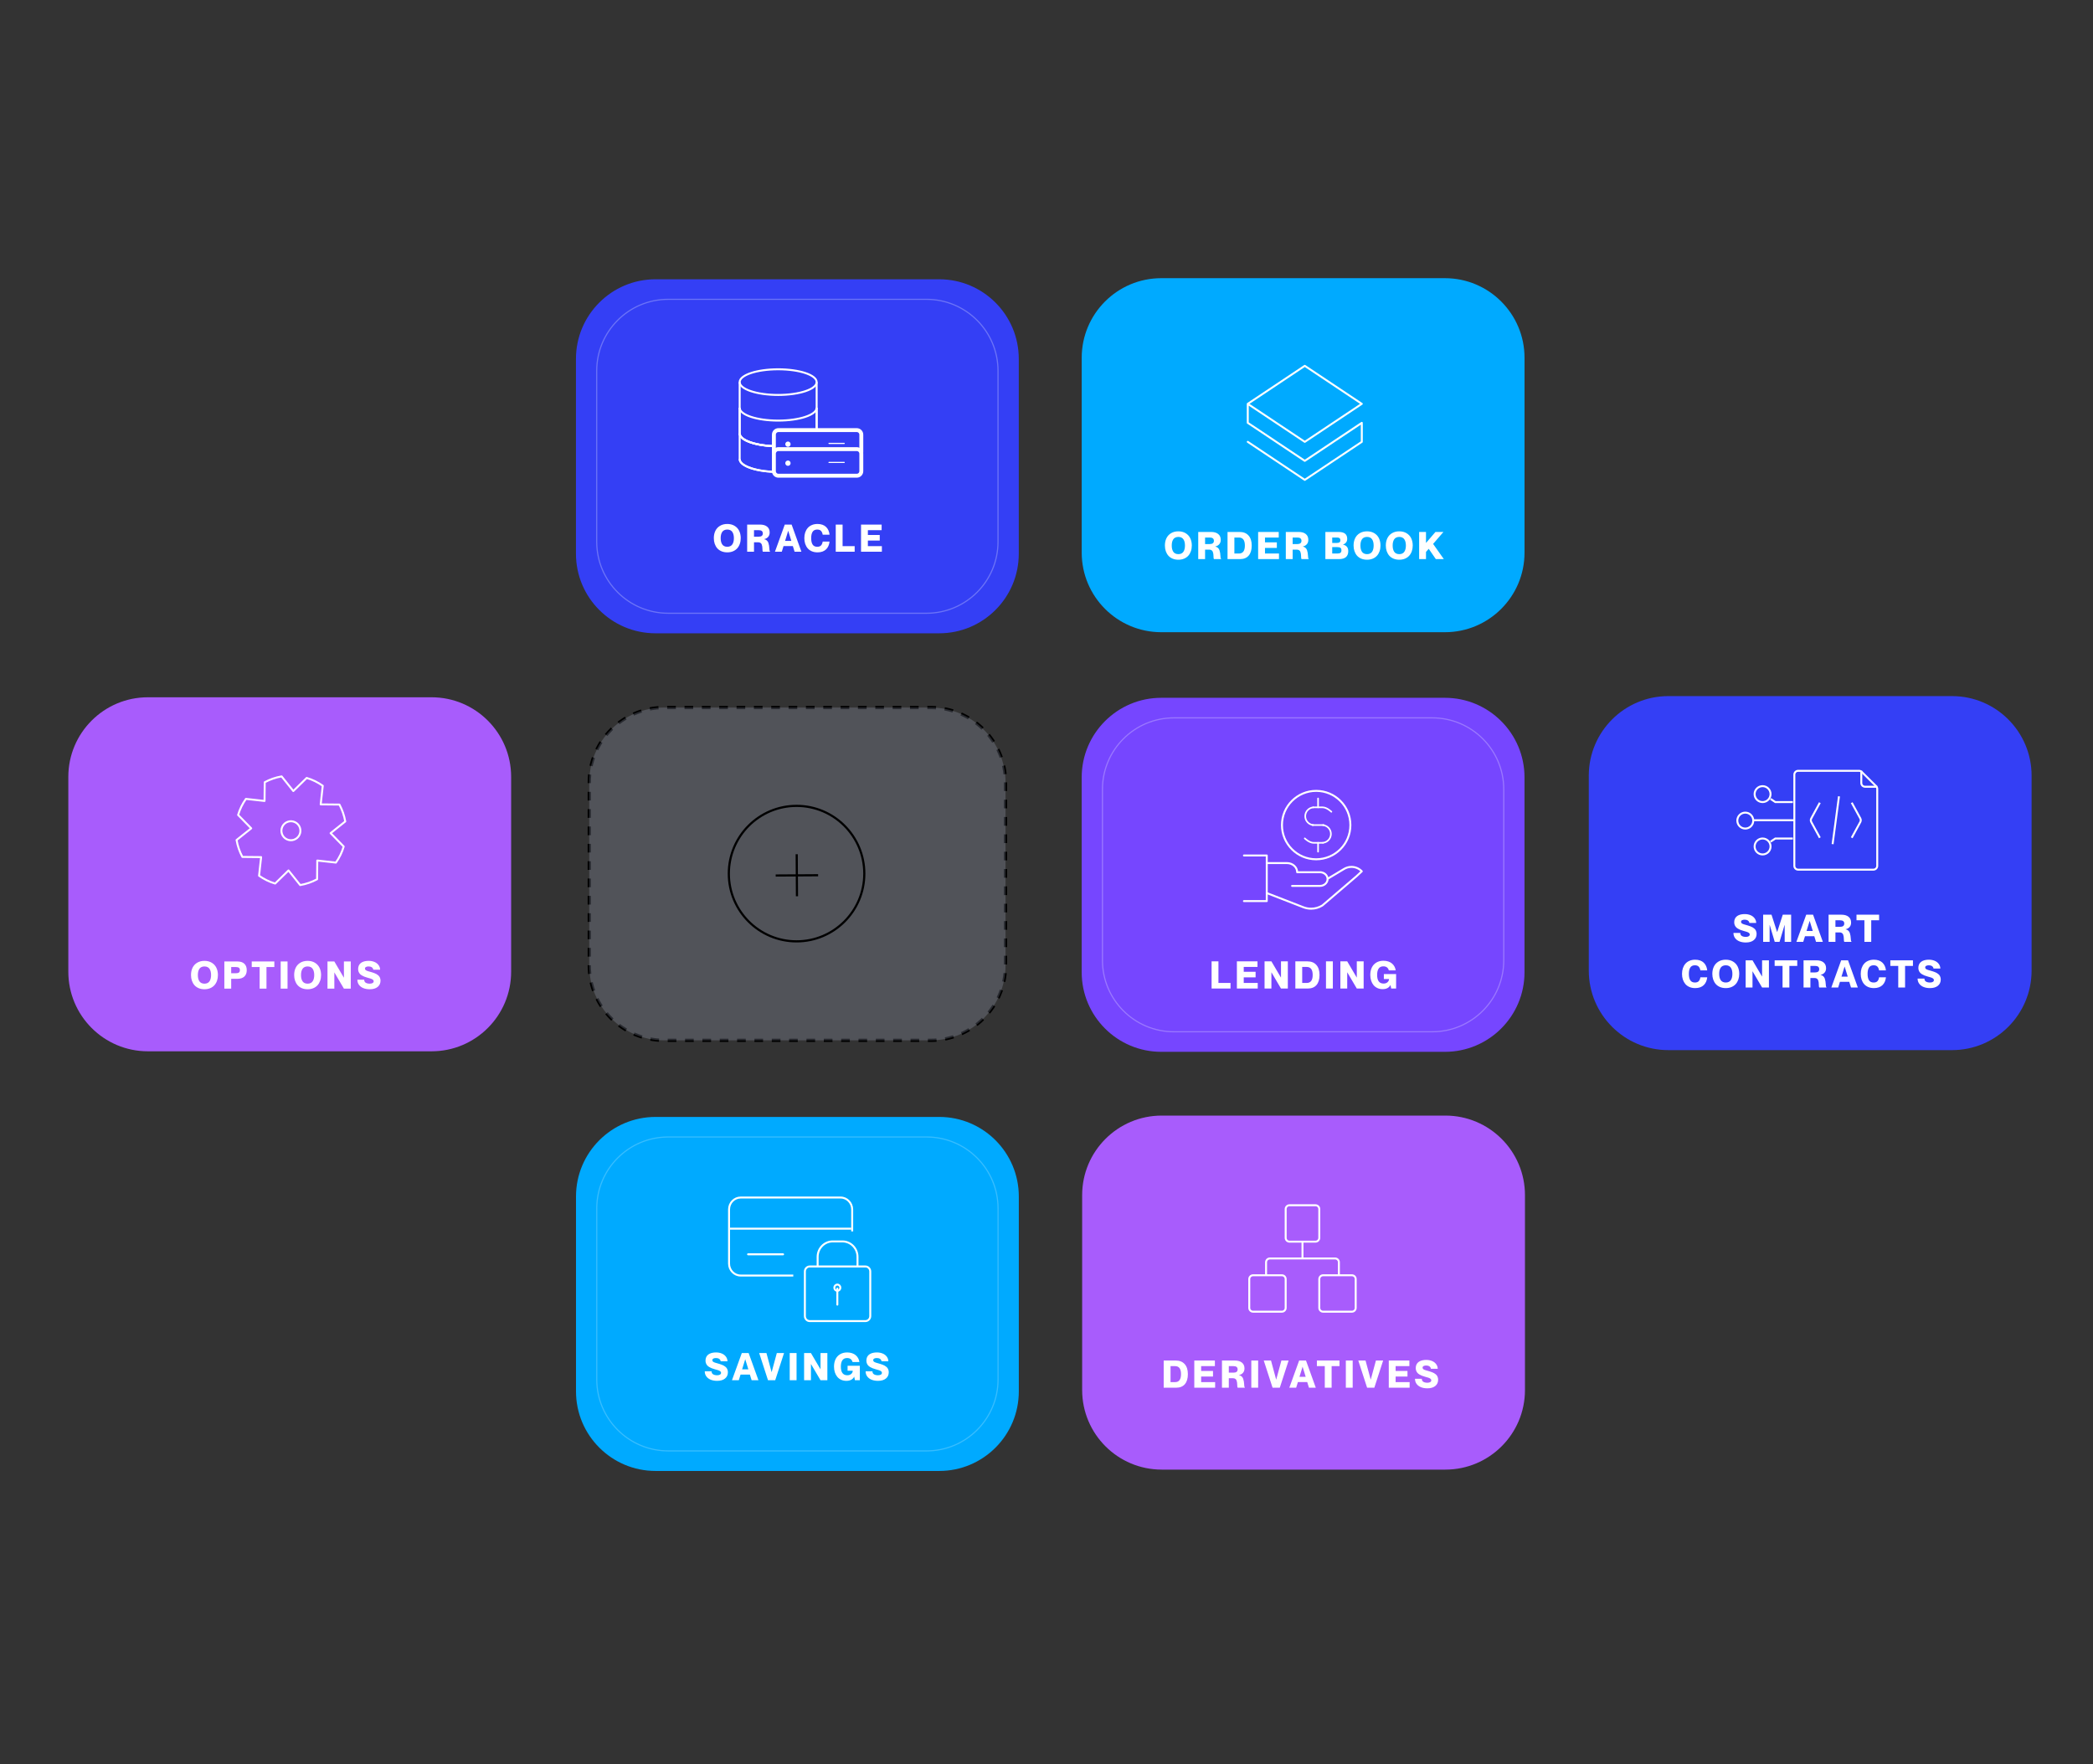 <svg xmlns="http://www.w3.org/2000/svg" xmlns:xlink="http://www.w3.org/1999/xlink" viewBox="0 0 1815 1530" width="1815" height="1530" preserveAspectRatio="xMidYMid meet" style="width: 100%; height: 100%; transform: translate3d(0px, 0px, 0px); content-visibility: visible;"><rect x="0" y="0" width="1815" height="1530" fill="#333333" stroke="none"/><defs><clipPath id="__lottie_element_491"><rect width="1815" height="1530" x="0" y="0"></rect></clipPath></defs><g clip-path="url(#__lottie_element_491)"><g transform="matrix(0.94,0,0,0.94,888.881,1062.878)" opacity="1" style="display: block;"><path stroke-linecap="butt" stroke-linejoin="miter" fill-opacity="0" stroke-miterlimit="4" stroke-dasharray=" 8" stroke-dashoffset="0" stroke="rgb(0,0,0)" stroke-opacity="1" stroke-width="3" d=" M-18,-409 C-18,-409 -18,-240 -18,-240 C-18,-201.92 -48.92,-171 -87,-171 C-87,-171 -333,-171 -333,-171 C-371.08,-171 -402,-201.92 -402,-240 C-402,-240 -402,-409 -402,-409 C-402,-447.08 -371.08,-478 -333,-478 C-333,-478 -87,-478 -87,-478 C-48.92,-478 -18,-447.08 -18,-409z"></path><g opacity="1" transform="matrix(1,0,0,1,-210,-324.5)"><path fill="rgb(202,210,242)" fill-opacity="0.2" d=" M192,-84.5 C192,-84.5 192,84.5 192,84.5 C192,122.581 161.081,153.5 123,153.5 C123,153.5 -123,153.5 -123,153.5 C-161.081,153.5 -192,122.581 -192,84.5 C-192,84.5 -192,-84.5 -192,-84.5 C-192,-122.581 -161.081,-153.5 -123,-153.5 C-123,-153.5 123,-153.5 123,-153.5 C161.081,-153.5 192,-122.581 192,-84.5z"></path></g></g><g transform="matrix(0.94,0,0,0.94,1136.324,805.509)" opacity="1" style="display: block;"><g opacity="1" transform="matrix(1,0,0,1,-474,-51)"><path stroke-linecap="butt" stroke-linejoin="miter" fill-opacity="0" stroke-miterlimit="4" stroke="rgb(0,0,0)" stroke-opacity="1" stroke-width="2" d=" M0,-62.5 C34.494,-62.5 62.5,-34.494 62.5,0 C62.5,34.494 34.494,62.5 0,62.5 C-34.494,62.5 -62.5,34.494 -62.5,0 C-62.5,-34.494 -34.494,-62.5 0,-62.5z"></path></g><g opacity="1" transform="matrix(1,0,0,1,0,0)"><g opacity="1" transform="matrix(1,0,0,1,0,0)"><path stroke-linecap="butt" stroke-linejoin="miter" fill-opacity="0" stroke-miterlimit="4" stroke="rgb(0,0,0)" stroke-opacity="1" stroke-width="2" d=" M-473.875,-68.875 C-473.875,-68.875 -473.625,-30.125 -473.625,-30.125"></path></g><g opacity="1" transform="matrix(1,0,0,1,0,0)"><path stroke-linecap="butt" stroke-linejoin="miter" fill-opacity="0" stroke-miterlimit="4" stroke="rgb(0,0,0)" stroke-opacity="1" stroke-width="2" d=" M-493.25,-49.25 C-493.25,-49.25 -454.125,-49.5 -454.125,-49.5"></path></g></g></g><g transform="matrix(1,0,0,1,1779.755,1081.635)" opacity="1" style="display: block;"><g opacity="1" transform="matrix(1,0,0,1,-210,-324.5)"><path fill="rgb(52,63,245)" fill-opacity="1" d=" M192,-84.5 C192,-84.5 192,84.5 192,84.5 C192,122.581 161.081,153.5 123,153.5 C123,153.5 -123,153.5 -123,153.5 C-161.081,153.5 -192,122.581 -192,84.5 C-192,84.5 -192,-84.5 -192,-84.5 C-192,-122.581 -161.081,-153.5 -123,-153.5 C-123,-153.5 123,-153.5 123,-153.5 C161.081,-153.5 192,-122.581 192,-84.5z"></path></g></g><g transform="matrix(1,0,0,1,1504.865,666.299)" opacity="1" style="display: block;"><g opacity="1" transform="matrix(1,0,0,1,116.114,9.035)"><path stroke-linecap="butt" stroke-linejoin="miter" fill-opacity="0" stroke-miterlimit="5" stroke="rgb(255,255,255)" stroke-opacity="1" stroke-width="1.7" d=" M-6.91,-6.911 C-6.91,-6.911 -6.91,3.615 -6.91,3.615 C-6.91,5.435 -5.434,6.911 -3.615,6.911 C-3.615,6.911 6.91,6.911 6.91,6.911"></path></g><g opacity="1" transform="matrix(1,0,0,1,87.085,44.978)"><path stroke-linecap="butt" stroke-linejoin="miter" fill-opacity="0" stroke-miterlimit="5" stroke="rgb(255,255,255)" stroke-opacity="1" stroke-width="1.7" d=" M35.94,-27.199 C35.94,-28.076 35.59,-28.919 34.967,-29.535 C34.967,-29.535 22.531,-41.897 22.531,-41.897 C21.911,-42.511 21.077,-42.853 20.207,-42.853 C20.207,-42.853 -32.644,-42.853 -32.644,-42.853 C-34.463,-42.853 -35.94,-41.379 -35.94,-39.556 C-35.94,-39.556 -35.94,39.556 -35.94,39.556 C-35.94,41.376 -34.463,42.853 -32.644,42.853 C-32.644,42.853 32.644,42.853 32.644,42.853 C34.466,42.853 35.94,41.376 35.94,39.556 C35.94,39.556 35.94,-27.199 35.94,-27.199z"></path></g><g opacity="1" transform="matrix(1,0,0,1,69.276,44.978)"><path stroke-linecap="butt" stroke-linejoin="miter" fill-opacity="0" stroke-miterlimit="5" stroke="rgb(255,255,255)" stroke-opacity="1" stroke-width="1.7" d=" M3.984,15.206 C3.984,15.206 -3.447,1.579 -3.447,1.579 C-3.984,0.593 -3.984,-0.597 -3.447,-1.579 C-3.447,-1.579 3.984,-15.206 3.984,-15.206"></path></g><g opacity="1" transform="matrix(1,0,0,1,104.894,44.978)"><path stroke-linecap="butt" stroke-linejoin="miter" fill-opacity="0" stroke-miterlimit="5" stroke="rgb(255,255,255)" stroke-opacity="1" stroke-width="1.7" d=" M-3.984,15.206 C-3.984,15.206 3.45,1.579 3.45,1.579 C3.984,0.593 3.984,-0.597 3.45,-1.579 C3.45,-1.579 -3.984,-15.206 -3.984,-15.206"></path></g><g opacity="1" transform="matrix(1,0,0,1,87.085,44.976)"><path stroke-linecap="butt" stroke-linejoin="miter" fill-opacity="0" stroke-miterlimit="5" stroke="rgb(255,255,255)" stroke-opacity="1" stroke-width="1.7" d=" M2.766,-20.736 C2.766,-20.736 -2.766,20.736 -2.766,20.736"></path></g><g opacity="1" transform="matrix(1,0,0,1,23.604,22.327)"><path stroke-linecap="butt" stroke-linejoin="miter" fill-opacity="0" stroke-miterlimit="4" stroke="rgb(255,255,255)" stroke-opacity="1" stroke-width="1.7" d=" M0.001,6.91 C3.817,6.91 6.913,3.818 6.913,0.001 C6.913,-3.816 3.817,-6.91 0.001,-6.91 C-3.816,-6.91 -6.913,-3.816 -6.913,0.001 C-6.913,3.818 -3.816,6.91 0.001,6.91z"></path></g><g opacity="1" transform="matrix(1,0,0,1,40.193,27.858)"><path stroke-linecap="butt" stroke-linejoin="miter" fill-opacity="0" stroke-miterlimit="4" stroke="rgb(255,255,255)" stroke-opacity="1" stroke-width="1.7" d=" M-9.676,-1.383 C-9.676,-1.383 -5.53,1.383 -5.53,1.383 C-5.53,1.383 9.676,1.383 9.676,1.383"></path></g><g opacity="1" transform="matrix(1,0,0,1,23.604,67.732)"><path stroke-linecap="butt" stroke-linejoin="miter" fill-opacity="0" stroke-miterlimit="4" stroke="rgb(255,255,255)" stroke-opacity="1" stroke-width="1.7" d=" M0.001,-6.913 C3.817,-6.913 6.913,-3.817 6.913,0.001 C6.913,3.817 3.817,6.913 0.001,6.913 C-3.816,6.913 -6.913,3.817 -6.913,0.001 C-6.913,-3.817 -3.816,-6.913 0.001,-6.913z"></path></g><g opacity="1" transform="matrix(1,0,0,1,40.193,62.202)"><path stroke-linecap="butt" stroke-linejoin="miter" fill-opacity="0" stroke-miterlimit="4" stroke="rgb(255,255,255)" stroke-opacity="1" stroke-width="1.7" d=" M-9.676,1.383 C-9.676,1.383 -5.53,-1.383 -5.53,-1.383 C-5.53,-1.383 9.676,-1.383 9.676,-1.383"></path></g><g opacity="1" transform="matrix(1,0,0,1,8.612,45.296)"><path stroke-linecap="butt" stroke-linejoin="miter" fill-opacity="0" stroke-miterlimit="4" stroke="rgb(255,255,255)" stroke-opacity="1" stroke-width="1.7" d=" M0,6.911 C3.817,6.911 6.912,3.816 6.912,-0.002 C6.912,-3.818 3.817,-6.911 0,-6.911 C-3.817,-6.911 -6.912,-3.818 -6.912,-0.002 C-6.912,3.816 -3.817,6.911 0,6.911z"></path></g><g opacity="1" transform="matrix(1,0,0,1,0,0)"><path stroke-linecap="butt" stroke-linejoin="miter" fill-opacity="0" stroke-miterlimit="4" stroke="rgb(255,255,255)" stroke-opacity="1" stroke-width="1.7" d=" M51.145,44.978 C51.145,44.978 14.884,44.978 14.884,44.978"></path></g></g><g transform="matrix(1,0,0,1,1458.355,792.414)" opacity="1" style="display: block;"><g opacity="1" transform="matrix(1,0,0,1,112.431,32.342)"><path fill="rgb(255,255,255)" fill-opacity="1" d=" M-56.536,-22.628 C-55.764,-22.414 -55.124,-22.226 -54.621,-22.065 C-54.116,-21.913 -53.517,-21.705 -52.818,-21.438 C-52.12,-21.178 -51.545,-20.921 -51.097,-20.663 C-50.646,-20.406 -50.174,-20.08 -49.68,-19.681 C-49.186,-19.296 -48.793,-18.877 -48.503,-18.426 C-48.216,-17.987 -47.979,-17.466 -47.797,-16.866 C-47.603,-16.266 -47.506,-15.617 -47.506,-14.918 C-47.506,-12.634 -48.331,-10.821 -49.987,-9.479 C-51.628,-8.137 -53.913,-7.465 -56.843,-7.465 C-58.903,-7.465 -60.736,-7.781 -62.348,-8.414 C-63.956,-9.06 -65.231,-10.013 -66.177,-11.279 C-67.11,-12.548 -67.579,-14.031 -67.579,-15.739 C-67.579,-15.739 -61.656,-15.739 -61.656,-15.739 C-61.656,-14.559 -61.214,-13.688 -60.333,-13.132 C-59.444,-12.584 -58.28,-12.311 -56.843,-12.311 C-55.768,-12.311 -54.938,-12.498 -54.348,-12.874 C-53.747,-13.25 -53.444,-13.744 -53.444,-14.354 C-53.444,-14.559 -53.473,-14.747 -53.526,-14.918 C-53.579,-15.099 -53.675,-15.267 -53.817,-15.416 C-53.946,-15.568 -54.08,-15.702 -54.219,-15.818 C-54.358,-15.947 -54.555,-16.072 -54.816,-16.19 C-55.06,-16.309 -55.288,-16.408 -55.492,-16.497 C-55.683,-16.583 -55.956,-16.678 -56.312,-16.784 C-56.664,-16.892 -56.965,-16.978 -57.212,-17.044 C-57.459,-17.117 -57.802,-17.216 -58.244,-17.331 C-58.672,-17.46 -59.025,-17.568 -59.305,-17.654 C-60.196,-17.911 -60.983,-18.175 -61.672,-18.442 C-62.348,-18.722 -63.034,-19.065 -63.733,-19.473 C-64.418,-19.892 -64.982,-20.347 -65.42,-20.842 C-65.862,-21.336 -66.221,-21.929 -66.498,-22.628 C-66.778,-23.324 -66.916,-24.098 -66.916,-24.946 C-66.916,-25.945 -66.768,-26.844 -66.468,-27.649 C-66.155,-28.453 -65.726,-29.132 -65.178,-29.679 C-64.631,-30.226 -63.975,-30.681 -63.214,-31.047 C-62.443,-31.41 -61.613,-31.674 -60.723,-31.835 C-59.83,-32.007 -58.864,-32.092 -57.826,-32.092 C-55.979,-32.092 -54.314,-31.785 -52.833,-31.176 C-51.354,-30.572 -50.166,-29.682 -49.277,-28.502 C-48.373,-27.332 -47.9,-25.97 -47.844,-24.415 C-47.844,-24.415 -53.766,-24.415 -53.766,-24.415 C-53.895,-25.305 -54.322,-25.997 -55.039,-26.491 C-55.758,-26.996 -56.688,-27.246 -57.826,-27.246 C-58.768,-27.246 -59.536,-27.092 -60.125,-26.781 C-60.705,-26.468 -60.996,-25.997 -60.996,-25.364 C-60.996,-25.074 -60.93,-24.817 -60.802,-24.593 C-60.663,-24.365 -60.495,-24.174 -60.303,-24.012 C-60.109,-23.851 -59.8,-23.686 -59.368,-23.511 C-58.94,-23.353 -58.537,-23.212 -58.161,-23.093 C-57.785,-22.978 -57.245,-22.82 -56.536,-22.628z M-41.828,-7.996 C-41.828,-7.996 -41.828,-31.561 -41.828,-31.561 C-41.828,-31.561 -34.569,-31.561 -34.569,-31.561 C-34.569,-31.561 -29.724,-16.527 -29.724,-16.527 C-29.724,-16.527 -29.661,-16.527 -29.661,-16.527 C-29.661,-16.527 -24.816,-31.561 -24.816,-31.561 C-24.816,-31.561 -17.557,-31.561 -17.557,-31.561 C-17.557,-31.561 -17.557,-7.996 -17.557,-7.996 C-17.557,-7.996 -23.157,-7.996 -23.157,-7.996 C-23.157,-7.996 -23.157,-22.661 -23.157,-22.661 C-23.157,-22.661 -23.237,-22.661 -23.237,-22.661 C-23.237,-22.661 -27.618,-7.996 -27.618,-7.996 C-27.618,-7.996 -31.768,-7.996 -31.768,-7.996 C-31.768,-7.996 -36.145,-22.661 -36.145,-22.661 C-36.145,-22.661 -36.211,-22.661 -36.211,-22.661 C-36.211,-22.661 -36.211,-7.996 -36.211,-7.996 C-36.211,-7.996 -41.828,-7.996 -41.828,-7.996z M2.528,-12.907 C2.528,-12.907 -5.551,-12.907 -5.551,-12.907 C-5.551,-12.907 -7.065,-7.996 -7.065,-7.996 C-7.065,-7.996 -13.004,-7.996 -13.004,-7.996 C-13.004,-7.996 -4.474,-31.561 -4.474,-31.561 C-4.474,-31.561 1.466,-31.561 1.466,-31.561 C1.466,-31.561 9.964,-7.996 9.964,-7.996 C9.964,-7.996 4.042,-7.996 4.042,-7.996 C4.042,-7.996 2.528,-12.907 2.528,-12.907z M-4.199,-17.43 C-4.199,-17.43 1.21,-17.43 1.21,-17.43 C1.21,-17.43 -1.464,-26.119 -1.464,-26.119 C-1.464,-26.119 -1.526,-26.119 -1.526,-26.119 C-1.526,-26.119 -4.199,-17.43 -4.199,-17.43z M14.919,-7.996 C14.919,-7.996 14.919,-31.561 14.919,-31.561 C14.919,-31.561 26.042,-31.561 26.042,-31.561 C28.692,-31.561 30.752,-30.965 32.221,-29.775 C33.702,-28.594 34.443,-26.904 34.443,-24.705 C34.443,-23.169 34.019,-21.909 33.171,-20.921 C32.335,-19.935 31.165,-19.276 29.661,-18.943 C29.661,-18.943 29.661,-18.877 29.661,-18.877 C30.585,-18.716 31.358,-18.346 31.981,-17.766 C32.614,-17.186 33.06,-16.523 33.317,-15.772 C33.574,-15.02 33.771,-14.216 33.913,-13.356 C34.061,-12.509 34.14,-11.727 34.153,-11.005 C34.172,-10.287 34.229,-9.677 34.315,-9.173 C34.41,-8.668 34.558,-8.384 34.763,-8.319 C34.763,-8.319 34.763,-7.996 34.763,-7.996 C34.763,-7.996 28.599,-7.996 28.599,-7.996 C28.427,-8.147 28.309,-8.464 28.246,-8.945 C28.18,-9.429 28.147,-9.967 28.147,-10.557 C28.161,-11.157 28.118,-11.79 28.018,-12.456 C27.923,-13.132 27.775,-13.744 27.57,-14.292 C27.376,-14.849 27.023,-15.303 26.505,-15.66 C25.992,-16.022 25.339,-16.207 24.546,-16.207 C24.546,-16.207 20.859,-16.207 20.859,-16.207 C20.859,-16.207 20.859,-7.996 20.859,-7.996 C20.859,-7.996 14.919,-7.996 14.919,-7.996z M20.859,-26.716 C20.859,-26.716 20.859,-21.049 20.859,-21.049 C20.859,-21.049 24.88,-21.049 24.88,-21.049 C27.296,-21.049 28.503,-21.995 28.503,-23.884 C28.503,-25.773 27.296,-26.716 24.88,-26.716 C24.88,-26.716 20.859,-26.716 20.859,-26.716z M45.98,-7.996 C45.98,-7.996 45.98,-26.716 45.98,-26.716 C45.98,-26.716 39.125,-26.716 39.125,-26.716 C39.125,-26.716 39.125,-31.561 39.125,-31.561 C39.125,-31.561 58.727,-31.561 58.727,-31.561 C58.727,-31.561 58.727,-26.716 58.727,-26.716 C58.727,-26.716 51.904,-26.716 51.904,-26.716 C51.904,-26.716 51.904,-7.996 51.904,-7.996 C51.904,-7.996 45.98,-7.996 45.98,-7.996z M-96.264,16.75 C-96.498,15.336 -96.983,14.241 -97.711,13.467 C-98.443,12.696 -99.539,12.31 -101.01,12.31 C-101.966,12.31 -102.788,12.485 -103.473,12.841 C-104.163,13.194 -104.703,13.714 -105.098,14.403 C-105.497,15.079 -105.788,15.857 -105.968,16.737 C-106.15,17.604 -106.243,18.613 -106.243,19.763 C-106.243,20.91 -106.15,21.928 -105.968,22.819 C-105.788,23.699 -105.497,24.484 -105.098,25.169 C-104.703,25.845 -104.163,26.359 -103.473,26.715 C-102.788,27.068 -101.966,27.246 -101.01,27.246 C-99.52,27.246 -98.41,26.853 -97.677,26.072 C-96.949,25.278 -96.478,24.16 -96.264,22.723 C-96.264,22.723 -90.323,22.723 -90.323,22.723 C-90.461,24.127 -90.786,25.4 -91.289,26.537 C-91.785,27.664 -92.454,28.647 -93.301,29.484 C-94.148,30.308 -95.205,30.954 -96.472,31.416 C-97.738,31.864 -99.162,32.092 -100.738,32.092 C-102.564,32.092 -104.204,31.785 -105.662,31.172 C-107.121,30.552 -108.326,29.692 -109.268,28.597 C-110.211,27.493 -110.936,26.194 -111.441,24.704 C-111.935,23.201 -112.182,21.553 -112.182,19.763 C-112.182,17.98 -111.935,16.345 -111.441,14.851 C-110.936,13.362 -110.211,12.069 -109.268,10.971 C-108.326,9.867 -107.121,9.011 -105.662,8.397 C-104.204,7.774 -102.564,7.464 -100.738,7.464 C-99.162,7.464 -97.745,7.688 -96.489,8.14 C-95.233,8.592 -94.181,9.231 -93.333,10.055 C-92.477,10.883 -91.794,11.858 -91.289,12.986 C-90.786,14.113 -90.461,15.369 -90.323,16.75 C-90.323,16.75 -96.264,16.75 -96.264,16.75z M-74.23,32.092 C-76.066,32.092 -77.724,31.785 -79.204,31.172 C-80.685,30.552 -81.915,29.692 -82.891,28.597 C-83.857,27.493 -84.602,26.188 -85.129,24.688 C-85.643,23.185 -85.901,21.543 -85.901,19.763 C-85.901,17.38 -85.455,15.27 -84.565,13.437 C-83.675,11.601 -82.337,10.148 -80.557,9.073 C-78.777,8.002 -76.666,7.464 -74.23,7.464 C-71.818,7.464 -69.717,8.002 -67.938,9.073 C-66.158,10.137 -64.816,11.592 -63.912,13.437 C-63.013,15.28 -62.562,17.389 -62.562,19.763 C-62.562,21.543 -62.825,23.191 -63.349,24.704 C-63.876,26.204 -64.628,27.503 -65.604,28.597 C-66.579,29.692 -67.81,30.552 -69.29,31.172 C-70.76,31.785 -72.408,32.092 -74.23,32.092z M-76.933,26.666 C-76.172,27.051 -75.272,27.246 -74.23,27.246 C-73.189,27.246 -72.295,27.051 -71.543,26.666 C-70.783,26.28 -70.187,25.74 -69.758,25.04 C-69.317,24.332 -68.999,23.544 -68.808,22.674 C-68.603,21.807 -68.501,20.834 -68.501,19.763 C-68.501,18.699 -68.603,17.733 -68.808,16.866 C-68.999,15.995 -69.317,15.211 -69.758,14.515 C-70.187,13.816 -70.783,13.276 -71.543,12.89 C-72.295,12.501 -73.189,12.31 -74.23,12.31 C-75.272,12.31 -76.172,12.501 -76.933,12.89 C-77.698,13.276 -78.291,13.816 -78.72,14.515 C-79.152,15.211 -79.468,15.995 -79.672,16.866 C-79.864,17.722 -79.959,18.688 -79.959,19.763 C-79.959,20.834 -79.864,21.807 -79.672,22.674 C-79.468,23.544 -79.152,24.332 -78.72,25.04 C-78.291,25.74 -77.698,26.28 -76.933,26.666z M-56.996,31.561 C-56.996,31.561 -56.996,7.995 -56.996,7.995 C-56.996,7.995 -51.057,7.995 -51.057,7.995 C-51.057,7.995 -42.817,21.998 -42.817,21.998 C-42.817,21.998 -42.75,21.998 -42.75,21.998 C-42.75,21.998 -42.75,7.995 -42.75,7.995 C-42.75,7.995 -36.813,7.995 -36.813,7.995 C-36.813,7.995 -36.813,31.561 -36.813,31.561 C-36.813,31.561 -42.75,31.561 -42.75,31.561 C-42.75,31.561 -50.992,17.558 -50.992,17.558 C-50.992,17.558 -51.057,17.558 -51.057,17.558 C-51.057,17.558 -51.057,31.561 -51.057,31.561 C-51.057,31.561 -56.996,31.561 -56.996,31.561z M-25.003,31.561 C-25.003,31.561 -25.003,12.841 -25.003,12.841 C-25.003,12.841 -31.859,12.841 -31.859,12.841 C-31.859,12.841 -31.859,7.995 -31.859,7.995 C-31.859,7.995 -12.253,7.995 -12.253,7.995 C-12.253,7.995 -12.253,12.841 -12.253,12.841 C-12.253,12.841 -19.079,12.841 -19.079,12.841 C-19.079,12.841 -19.079,31.561 -19.079,31.561 C-19.079,31.561 -25.003,31.561 -25.003,31.561z M-6.785,31.561 C-6.785,31.561 -6.785,7.995 -6.785,7.995 C-6.785,7.995 4.338,7.995 4.338,7.995 C6.989,7.995 9.048,8.592 10.518,9.782 C11.999,10.962 12.74,12.653 12.74,14.851 C12.74,16.387 12.316,17.647 11.468,18.636 C10.631,19.621 9.462,20.281 7.958,20.614 C7.958,20.614 7.958,20.679 7.958,20.679 C8.88,20.841 9.655,21.21 10.278,21.79 C10.911,22.37 11.356,23.033 11.614,23.784 C11.871,24.536 12.068,25.341 12.21,26.201 C12.358,27.048 12.44,27.829 12.45,28.551 C12.469,29.27 12.526,29.88 12.611,30.384 C12.707,30.888 12.855,31.172 13.06,31.238 C13.06,31.238 13.06,31.561 13.06,31.561 C13.06,31.561 6.896,31.561 6.896,31.561 C6.725,31.409 6.605,31.093 6.543,30.611 C6.477,30.127 6.444,29.59 6.444,28.999 C6.457,28.4 6.415,27.766 6.315,27.101 C6.219,26.425 6.072,25.812 5.867,25.264 C5.672,24.708 5.32,24.253 4.802,23.897 C4.288,23.534 3.635,23.349 2.841,23.349 C2.841,23.349 -0.844,23.349 -0.844,23.349 C-0.844,23.349 -0.844,31.561 -0.844,31.561 C-0.844,31.561 -6.785,31.561 -6.785,31.561z M-0.844,12.841 C-0.844,12.841 -0.844,18.507 -0.844,18.507 C-0.844,18.507 3.177,18.507 3.177,18.507 C5.593,18.507 6.799,17.561 6.799,15.672 C6.799,13.783 5.593,12.841 3.177,12.841 C3.177,12.841 -0.844,12.841 -0.844,12.841z M32.838,26.649 C32.838,26.649 24.758,26.649 24.758,26.649 C24.758,26.649 23.246,31.561 23.246,31.561 C23.246,31.561 17.305,31.561 17.305,31.561 C17.305,31.561 25.836,7.995 25.836,7.995 C25.836,7.995 31.776,7.995 31.776,7.995 C31.776,7.995 40.275,31.561 40.275,31.561 C40.275,31.561 34.351,31.561 34.351,31.561 C34.351,31.561 32.838,26.649 32.838,26.649z M26.11,22.127 C26.11,22.127 31.52,22.127 31.52,22.127 C31.52,22.127 28.846,13.437 28.846,13.437 C28.846,13.437 28.784,13.437 28.784,13.437 C28.784,13.437 26.11,22.127 26.11,22.127z M58.718,16.75 C58.481,15.336 57.999,14.241 57.267,13.467 C56.539,12.696 55.439,12.31 53.968,12.31 C53.016,12.31 52.194,12.485 51.505,12.841 C50.82,13.194 50.279,13.714 49.88,14.403 C49.485,15.079 49.195,15.857 49.013,16.737 C48.829,17.604 48.74,18.613 48.74,19.763 C48.74,20.91 48.829,21.928 49.013,22.819 C49.195,23.699 49.485,24.484 49.88,25.169 C50.279,25.845 50.82,26.359 51.505,26.715 C52.194,27.068 53.016,27.246 53.968,27.246 C55.462,27.246 56.573,26.853 57.301,26.072 C58.033,25.278 58.504,24.16 58.718,22.723 C58.718,22.723 64.658,22.723 64.658,22.723 C64.516,24.127 64.197,25.4 63.693,26.537 C63.198,27.664 62.525,28.647 61.677,29.484 C60.831,30.308 59.776,30.954 58.506,31.416 C57.241,31.864 55.82,32.092 54.241,32.092 C52.419,32.092 50.778,31.785 49.317,31.172 C47.86,30.552 46.657,29.692 45.714,28.597 C44.768,27.493 44.043,26.194 43.538,24.704 C43.046,23.201 42.799,21.553 42.799,19.763 C42.799,17.98 43.046,16.345 43.538,14.851 C44.043,13.362 44.768,12.069 45.714,10.971 C46.657,9.867 47.86,9.011 49.317,8.397 C50.778,7.774 52.419,7.464 54.241,7.464 C55.82,7.464 57.239,7.688 58.495,8.14 C59.747,8.592 60.797,9.231 61.648,10.055 C62.505,10.883 63.188,11.858 63.693,12.986 C64.197,14.113 64.516,15.369 64.658,16.75 C64.658,16.75 58.718,16.75 58.718,16.75z M75.325,31.561 C75.325,31.561 75.325,12.841 75.325,12.841 C75.325,12.841 68.469,12.841 68.469,12.841 C68.469,12.841 68.469,7.995 68.469,7.995 C68.469,7.995 88.073,7.995 88.073,7.995 C88.073,7.995 88.073,12.841 88.073,12.841 C88.073,12.841 81.25,12.841 81.25,12.841 C81.25,12.841 81.25,31.561 81.25,31.561 C81.25,31.561 75.325,31.561 75.325,31.561z M103.15,16.928 C103.925,17.142 104.56,17.33 105.064,17.492 C105.569,17.643 106.173,17.851 106.869,18.118 C107.567,18.379 108.14,18.636 108.591,18.893 C109.04,19.15 109.514,19.476 110.005,19.875 C110.501,20.261 110.892,20.679 111.182,21.131 C111.472,21.57 111.707,22.09 111.891,22.69 C112.083,23.29 112.182,23.94 112.182,24.638 C112.182,26.923 111.354,28.736 109.703,30.077 C108.061,31.419 105.773,32.092 102.846,32.092 C100.786,32.092 98.95,31.775 97.341,31.142 C95.729,30.496 94.454,29.543 93.51,28.278 C92.575,27.009 92.11,25.525 92.11,23.818 C92.11,23.818 98.033,23.818 98.033,23.818 C98.033,24.998 98.471,25.868 99.352,26.425 C100.242,26.972 101.406,27.246 102.846,27.246 C103.918,27.246 104.749,27.058 105.339,26.682 C105.942,26.306 106.241,25.812 106.241,25.202 C106.241,24.998 106.214,24.81 106.159,24.638 C106.106,24.457 106.01,24.289 105.872,24.14 C105.744,23.989 105.608,23.854 105.47,23.739 C105.328,23.61 105.131,23.485 104.875,23.366 C104.627,23.247 104.402,23.148 104.198,23.059 C104.003,22.974 103.729,22.878 103.377,22.773 C103.021,22.664 102.721,22.578 102.474,22.512 C102.227,22.44 101.883,22.341 101.445,22.225 C101.016,22.097 100.661,21.988 100.383,21.902 C99.49,21.645 98.703,21.382 98.017,21.115 C97.341,20.834 96.653,20.491 95.958,20.083 C95.268,19.664 94.709,19.209 94.266,18.715 C93.828,18.22 93.468,17.627 93.188,16.928 C92.908,16.233 92.77,15.458 92.77,14.611 C92.77,13.612 92.92,12.712 93.22,11.908 C93.531,11.103 93.959,10.425 94.506,9.877 C95.053,9.33 95.71,8.875 96.471,8.509 C97.242,8.147 98.076,7.883 98.966,7.721 C99.856,7.55 100.823,7.464 101.865,7.464 C103.711,7.464 105.371,7.771 106.851,8.381 C108.335,8.984 109.518,9.874 110.411,11.054 C111.311,12.224 111.789,13.586 111.841,15.141 C111.841,15.141 105.919,15.141 105.919,15.141 C105.79,14.252 105.368,13.559 104.646,13.065 C103.927,12.56 103.002,12.31 101.865,12.31 C100.919,12.31 100.153,12.465 99.563,12.775 C98.983,13.088 98.693,13.559 98.693,14.192 C98.693,14.482 98.755,14.74 98.883,14.964 C99.025,15.191 99.191,15.382 99.385,15.544 C99.577,15.705 99.889,15.87 100.318,16.045 C100.746,16.203 101.149,16.345 101.525,16.463 C101.901,16.579 102.445,16.737 103.15,16.928z"></path></g></g><g transform="matrix(1,0,0,1,461.248,1082.655)" opacity="1" style="display: block;"><g opacity="1" transform="matrix(1,0,0,1,-210,-324.5)"><path fill="rgb(168,92,252)" fill-opacity="1" d=" M192,-84.5 C192,-84.5 192,84.5 192,84.5 C192,122.581 161.081,153.5 123,153.5 C123,153.5 -123,153.5 -123,153.5 C-161.081,153.5 -192,122.581 -192,84.5 C-192,84.5 -192,-84.5 -192,-84.5 C-192,-122.581 -161.081,-153.5 -123,-153.5 C-123,-153.5 123,-153.5 123,-153.5 C161.081,-153.5 192,-122.581 192,-84.5z"></path></g></g><g transform="matrix(0.438,-0.899,0.899,0.438,185.238,743.504)" opacity="1" style="display: block;"><g opacity="1" transform="matrix(1,0,0,1,50.029,50.135)"><path stroke-linecap="butt" stroke-linejoin="round" fill-opacity="0" stroke="rgb(255,255,255)" stroke-opacity="1" stroke-width="1.7" d=" M47.903,0.001 C47.904,-2.596 47.69,-5.187 47.266,-7.749 C47.266,-7.749 31.97,-13.203 31.97,-13.203 C31.97,-13.203 38.941,-27.883 38.941,-27.883 C35.899,-32.096 32.201,-35.794 27.987,-38.836 C27.987,-38.836 13.31,-31.865 13.31,-31.865 C13.31,-31.865 7.853,-47.159 7.853,-47.159 C2.723,-48.009 -2.512,-48.009 -7.641,-47.159 C-7.641,-47.159 -13.098,-31.865 -13.098,-31.865 C-13.098,-31.865 -27.776,-38.836 -27.776,-38.836 C-31.989,-35.794 -35.687,-32.096 -38.729,-27.883 C-38.729,-27.883 -31.759,-13.203 -31.759,-13.203 C-31.759,-13.203 -47.054,-7.749 -47.054,-7.749 C-47.904,-2.616 -47.904,2.619 -47.054,7.748 C-47.054,7.748 -31.759,13.203 -31.759,13.203 C-31.759,13.203 -38.729,27.883 -38.729,27.883 C-35.687,32.096 -31.989,35.794 -27.776,38.836 C-27.776,38.836 -13.098,31.865 -13.098,31.865 C-13.098,31.865 -7.641,47.159 -7.641,47.159 C-2.512,48.009 2.723,48.009 7.853,47.159 C7.853,47.159 13.31,31.865 13.31,31.865 C13.31,31.865 27.987,38.836 27.987,38.836 C32.201,35.794 35.899,32.096 38.941,27.883 C38.941,27.883 31.97,13.203 31.97,13.203 C31.97,13.203 47.266,7.748 47.266,7.748 C47.69,5.187 47.904,2.595 47.903,0.001z"></path></g><g opacity="1" transform="matrix(1,0,0,1,50.135,50.136)"><path stroke-linecap="butt" stroke-linejoin="round" fill-opacity="0" stroke="rgb(255,255,255)" stroke-opacity="1" stroke-width="1.7" d=" M0,8.241 C4.551,8.241 8.241,4.549 8.241,0 C8.241,-4.552 4.551,-8.241 0,-8.241 C-4.551,-8.241 -8.241,-4.552 -8.241,0 C-8.241,4.549 -4.551,8.241 0,8.241z"></path></g></g><g transform="matrix(1,0,0,1,165.392,832.97)" opacity="1" style="display: block;"><g opacity="1" transform="matrix(1,0,0,1,82.415,12.564)"><path fill="rgb(255,255,255)" fill-opacity="1" d=" M-70.496,12.314 C-72.331,12.314 -73.989,12.007 -75.47,11.394 C-76.95,10.774 -78.18,9.914 -79.156,8.819 C-80.122,7.715 -80.867,6.41 -81.393,4.91 C-81.908,3.407 -82.165,1.765 -82.165,-0.015 C-82.165,-2.398 -81.72,-4.508 -80.829,-6.341 C-79.939,-8.177 -78.603,-9.63 -76.821,-10.705 C-75.04,-11.776 -72.932,-12.314 -70.496,-12.314 C-68.082,-12.314 -65.984,-11.776 -64.203,-10.705 C-62.422,-9.641 -61.08,-8.186 -60.179,-6.341 C-59.278,-4.498 -58.827,-2.389 -58.827,-0.015 C-58.827,1.765 -59.09,3.413 -59.615,4.926 C-60.141,6.426 -60.893,7.725 -61.869,8.819 C-62.845,9.914 -64.074,10.774 -65.555,11.394 C-67.025,12.007 -68.672,12.314 -70.496,12.314z M-73.201,6.888 C-72.44,7.273 -71.537,7.468 -70.496,7.468 C-69.455,7.468 -68.56,7.273 -67.809,6.888 C-67.047,6.502 -66.451,5.962 -66.022,5.262 C-65.582,4.554 -65.265,3.766 -65.072,2.896 C-64.868,2.029 -64.766,1.056 -64.766,-0.015 C-64.766,-1.079 -64.868,-2.045 -65.072,-2.912 C-65.265,-3.783 -65.582,-4.567 -66.022,-5.263 C-66.451,-5.962 -67.047,-6.502 -67.809,-6.888 C-68.56,-7.277 -69.455,-7.468 -70.496,-7.468 C-71.537,-7.468 -72.44,-7.277 -73.201,-6.888 C-73.963,-6.502 -74.558,-5.962 -74.987,-5.263 C-75.416,-4.567 -75.734,-3.783 -75.938,-2.912 C-76.131,-2.056 -76.227,-1.09 -76.227,-0.015 C-76.227,1.056 -76.131,2.029 -75.938,2.896 C-75.734,3.766 -75.416,4.554 -74.987,5.262 C-74.558,5.962 -73.963,6.502 -73.201,6.888z M-53.262,11.783 C-53.262,11.783 -53.262,-11.783 -53.262,-11.783 C-53.262,-11.783 -41.818,-11.783 -41.818,-11.783 C-39.318,-11.783 -37.364,-11.14 -35.958,-9.851 C-34.542,-8.562 -33.835,-6.7 -33.835,-4.267 C-33.835,-1.831 -34.542,0.031 -35.958,1.32 C-37.364,2.606 -39.318,3.252 -41.818,3.252 C-41.818,3.252 -47.322,3.252 -47.322,3.252 C-47.322,3.252 -47.322,11.783 -47.322,11.783 C-47.322,11.783 -53.262,11.783 -53.262,11.783z M-47.322,-6.937 C-47.322,-6.937 -47.322,-1.594 -47.322,-1.594 C-47.322,-1.594 -43.072,-1.594 -43.072,-1.594 C-42,-1.594 -41.184,-1.798 -40.626,-2.207 C-40.057,-2.626 -39.773,-3.311 -39.773,-4.267 C-39.773,-5.22 -40.057,-5.902 -40.626,-6.311 C-41.184,-6.73 -42,-6.937 -43.072,-6.937 C-43.072,-6.937 -47.322,-6.937 -47.322,-6.937z M-22.652,11.783 C-22.652,11.783 -22.652,-6.937 -22.652,-6.937 C-22.652,-6.937 -29.508,-6.937 -29.508,-6.937 C-29.508,-6.937 -29.508,-11.783 -29.508,-11.783 C-29.508,-11.783 -9.904,-11.783 -9.904,-11.783 C-9.904,-11.783 -9.904,-6.937 -9.904,-6.937 C-9.904,-6.937 -16.727,-6.937 -16.727,-6.937 C-16.727,-6.937 -16.727,11.783 -16.727,11.783 C-16.727,11.783 -22.652,11.783 -22.652,11.783z M-4.402,-11.783 C-4.402,-11.783 1.536,-11.783 1.536,-11.783 C1.536,-11.783 1.536,11.783 1.536,11.783 C1.536,11.783 -4.402,11.783 -4.402,11.783 C-4.402,11.783 -4.402,-11.783 -4.402,-11.783z M18.949,12.314 C17.114,12.314 15.456,12.007 13.975,11.394 C12.494,10.774 11.266,9.914 10.289,8.819 C9.324,7.715 8.579,6.41 8.053,4.91 C7.538,3.407 7.281,1.765 7.281,-0.015 C7.281,-2.398 7.725,-4.508 8.615,-6.341 C9.506,-8.177 10.843,-9.63 12.624,-10.705 C14.406,-11.776 16.513,-12.314 18.949,-12.314 C21.363,-12.314 23.461,-11.776 25.242,-10.705 C27.024,-9.641 28.365,-8.186 29.266,-6.341 C30.167,-4.498 30.618,-2.389 30.618,-0.015 C30.618,1.765 30.355,3.413 29.829,4.926 C29.304,6.426 28.552,7.725 27.576,8.819 C26.6,9.914 25.372,10.774 23.891,11.394 C22.421,12.007 20.773,12.314 18.949,12.314z M16.245,6.888 C17.007,7.273 17.908,7.468 18.949,7.468 C19.99,7.468 20.887,7.273 21.637,6.888 C22.4,6.502 22.994,5.962 23.423,5.262 C23.864,4.554 24.181,3.766 24.374,2.896 C24.578,2.029 24.68,1.056 24.68,-0.015 C24.68,-1.079 24.578,-2.045 24.374,-2.912 C24.181,-3.783 23.864,-4.567 23.423,-5.263 C22.994,-5.962 22.4,-6.502 21.637,-6.888 C20.887,-7.277 19.99,-7.468 18.949,-7.468 C17.908,-7.468 17.007,-7.277 16.245,-6.888 C15.483,-6.502 14.887,-5.962 14.458,-5.263 C14.029,-4.567 13.713,-3.783 13.509,-2.912 C13.315,-2.056 13.219,-1.09 13.219,-0.015 C13.219,1.056 13.315,2.029 13.509,2.896 C13.713,3.766 14.029,4.554 14.458,5.262 C14.887,5.962 15.483,6.502 16.245,6.888z M36.184,11.783 C36.184,11.783 36.184,-11.783 36.184,-11.783 C36.184,-11.783 42.124,-11.783 42.124,-11.783 C42.124,-11.783 50.365,2.22 50.365,2.22 C50.365,2.22 50.428,2.22 50.428,2.22 C50.428,2.22 50.428,-11.783 50.428,-11.783 C50.428,-11.783 56.367,-11.783 56.367,-11.783 C56.367,-11.783 56.367,11.783 56.367,11.783 C56.367,11.783 50.428,11.783 50.428,11.783 C50.428,11.783 42.188,-2.22 42.188,-2.22 C42.188,-2.22 42.124,-2.22 42.124,-2.22 C42.124,-2.22 42.124,11.783 42.124,11.783 C42.124,11.783 36.184,11.783 36.184,11.783z M73.137,-2.85 C73.909,-2.636 74.547,-2.448 75.051,-2.286 C75.556,-2.135 76.157,-1.927 76.854,-1.66 C77.552,-1.399 78.125,-1.142 78.576,-0.885 C79.027,-0.628 79.499,-0.302 79.992,0.097 C80.487,0.483 80.878,0.901 81.167,1.353 C81.457,1.792 81.694,2.312 81.875,2.912 C82.069,3.512 82.165,4.162 82.165,4.86 C82.165,7.145 81.34,8.958 79.688,10.299 C78.046,11.641 75.76,12.314 72.83,12.314 C70.77,12.314 68.936,11.997 67.326,11.364 C65.717,10.718 64.439,9.765 63.494,8.5 C62.562,7.231 62.095,5.747 62.095,4.04 C62.095,4.04 68.018,4.04 68.018,4.04 C68.018,5.22 68.457,6.09 69.337,6.647 C70.228,7.194 71.392,7.468 72.83,7.468 C73.904,7.468 74.735,7.28 75.324,6.904 C75.926,6.528 76.227,6.034 76.227,5.424 C76.227,5.22 76.199,5.032 76.146,4.86 C76.092,4.679 75.995,4.511 75.857,4.362 C75.728,4.211 75.593,4.076 75.453,3.961 C75.315,3.832 75.115,3.707 74.858,3.588 C74.612,3.469 74.386,3.37 74.182,3.281 C73.99,3.196 73.715,3.1 73.362,2.995 C73.007,2.886 72.707,2.8 72.46,2.734 C72.213,2.662 71.87,2.563 71.43,2.447 C71,2.319 70.647,2.21 70.367,2.124 C69.477,1.867 68.689,1.604 68.001,1.337 C67.325,1.056 66.64,0.713 65.943,0.305 C65.255,-0.114 64.691,-0.569 64.251,-1.063 C63.812,-1.558 63.452,-2.151 63.173,-2.85 C62.894,-3.545 62.754,-4.32 62.754,-5.167 C62.754,-6.166 62.906,-7.066 63.206,-7.87 C63.517,-8.675 63.946,-9.353 64.492,-9.901 C65.04,-10.448 65.695,-10.903 66.456,-11.269 C67.229,-11.631 68.061,-11.895 68.951,-12.057 C69.842,-12.228 70.808,-12.314 71.849,-12.314 C73.694,-12.314 75.358,-12.007 76.839,-11.397 C78.32,-10.794 79.504,-9.904 80.395,-8.724 C81.296,-7.554 81.774,-6.192 81.827,-4.637 C81.827,-4.637 75.905,-4.637 75.905,-4.637 C75.776,-5.526 75.352,-6.219 74.633,-6.713 C73.914,-7.218 72.986,-7.468 71.849,-7.468 C70.905,-7.468 70.137,-7.313 69.547,-7.003 C68.967,-6.69 68.677,-6.219 68.677,-5.586 C68.677,-5.296 68.742,-5.038 68.87,-4.814 C69.01,-4.587 69.176,-4.396 69.369,-4.234 C69.563,-4.073 69.874,-3.908 70.303,-3.733 C70.733,-3.575 71.135,-3.433 71.51,-3.315 C71.886,-3.199 72.429,-3.041 73.137,-2.85z"></path></g></g><g transform="matrix(1,0,0,1,1340.034,719.229)" opacity="1" style="display: block;"><g opacity="1" transform="matrix(1,0,0,1,-210,-324.5)"><path fill="rgb(0,170,255)" fill-opacity="1" d=" M192,-84.5 C192,-84.5 192,84.5 192,84.5 C192,122.581 161.081,153.5 123,153.5 C123,153.5 -123,153.5 -123,153.5 C-161.081,153.5 -192,122.581 -192,84.5 C-192,84.5 -192,-84.5 -192,-84.5 C-192,-122.581 -161.081,-153.5 -123,-153.5 C-123,-153.5 123,-153.5 123,-153.5 C161.081,-153.5 192,-122.581 192,-84.5z"></path></g></g><g transform="matrix(1,0,0,1,1080.331,315.53)" opacity="1" style="display: block;"><g opacity="1" transform="matrix(1,0,0,1,51.145,51.145)"><path stroke-linecap="round" stroke-linejoin="round" fill-opacity="0" stroke="rgb(255,255,255)" stroke-opacity="1" stroke-width="1.7" d=" M-49.445,16.482 C-49.445,16.482 -0.001,49.445 -0.001,49.445 C-0.001,49.445 49.445,16.482 49.445,16.482 C49.445,16.482 49.445,0 49.445,0 C49.445,0 -0.001,32.964 -0.001,32.964 C-0.001,32.964 -49.445,0 -49.445,0 C-49.445,0 -49.445,-16.482 -49.445,-16.482 C-49.445,-16.482 -0.001,-49.445 -0.001,-49.445 C-0.001,-49.445 49.445,-16.482 49.445,-16.482 C49.445,-16.482 -0.001,16.482 -0.001,16.482 C-0.001,16.482 -49.445,-16.482 -49.445,-16.482"></path></g></g><g transform="matrix(1,0,0,1,1009.924,460.501)" opacity="1" style="display: block;"><g opacity="1" transform="matrix(1,0,0,1,121.192,12.563)"><path fill="rgb(255,255,255)" fill-opacity="1" d=" M-109.273,12.313 C-111.109,12.313 -112.767,12.007 -114.247,11.395 C-115.727,10.773 -116.956,9.914 -117.932,8.82 C-118.898,7.715 -119.647,6.411 -120.17,4.909 C-120.685,3.406 -120.942,1.765 -120.942,-0.016 C-120.942,-2.398 -120.496,-4.507 -119.607,-6.342 C-118.717,-8.177 -117.382,-9.631 -115.598,-10.704 C-113.819,-11.777 -111.708,-12.313 -109.273,-12.313 C-106.86,-12.313 -104.763,-11.777 -102.98,-10.704 C-101.199,-9.641 -99.859,-8.187 -98.958,-6.342 C-98.055,-4.496 -97.604,-2.388 -97.604,-0.016 C-97.604,1.765 -97.867,3.412 -98.395,4.925 C-98.919,6.427 -99.67,7.726 -100.646,8.82 C-101.621,9.914 -102.852,10.773 -104.331,11.395 C-105.802,12.007 -107.449,12.313 -109.273,12.313z M-111.979,6.889 C-111.217,7.275 -110.315,7.468 -109.273,7.468 C-108.235,7.468 -107.338,7.275 -106.586,6.889 C-105.824,6.503 -105.228,5.961 -104.799,5.263 C-104.361,4.554 -104.041,3.766 -103.85,2.897 C-103.646,2.028 -103.543,1.057 -103.543,-0.016 C-103.543,-1.078 -103.646,-2.044 -103.85,-2.914 C-104.041,-3.782 -104.361,-4.566 -104.799,-5.263 C-105.228,-5.961 -105.824,-6.503 -106.586,-6.889 C-107.338,-7.275 -108.235,-7.469 -109.273,-7.469 C-110.315,-7.469 -111.217,-7.275 -111.979,-6.889 C-112.74,-6.503 -113.337,-5.961 -113.766,-5.263 C-114.194,-4.566 -114.511,-3.782 -114.715,-2.914 C-114.906,-2.055 -115.005,-1.09 -115.005,-0.016 C-115.005,1.057 -114.906,2.028 -114.715,2.897 C-114.511,3.766 -114.194,4.554 -113.766,5.263 C-113.337,5.961 -112.74,6.503 -111.979,6.889z M-92.039,11.781 C-92.039,11.781 -92.039,-11.782 -92.039,-11.782 C-92.039,-11.782 -80.917,-11.782 -80.917,-11.782 C-78.267,-11.782 -76.207,-11.186 -74.736,-9.995 C-73.257,-8.815 -72.515,-7.125 -72.515,-4.926 C-72.515,-3.391 -72.94,-2.13 -73.787,-1.143 C-74.624,-0.156 -75.795,0.504 -77.294,0.837 C-77.294,0.837 -77.294,0.901 -77.294,0.901 C-76.371,1.062 -75.601,1.432 -74.977,2.012 C-74.344,2.591 -73.9,3.257 -73.642,4.008 C-73.385,4.759 -73.184,5.563 -73.045,6.422 C-72.898,7.269 -72.815,8.053 -72.805,8.772 C-72.781,9.49 -72.729,10.102 -72.644,10.607 C-72.548,11.111 -72.397,11.395 -72.192,11.46 C-72.192,11.46 -72.192,11.781 -72.192,11.781 C-72.192,11.781 -78.36,11.781 -78.36,11.781 C-78.53,11.632 -78.646,11.315 -78.712,10.832 C-78.775,10.349 -78.808,9.813 -78.808,9.222 C-78.798,8.622 -78.841,7.989 -78.936,7.323 C-79.035,6.647 -79.184,6.036 -79.388,5.489 C-79.582,4.93 -79.935,4.474 -80.449,4.12 C-80.967,3.755 -81.619,3.573 -82.414,3.573 C-82.414,3.573 -86.099,3.573 -86.099,3.573 C-86.099,3.573 -86.099,11.781 -86.099,11.781 C-86.099,11.781 -92.039,11.781 -92.039,11.781z M-86.099,-6.937 C-86.099,-6.937 -86.099,-1.272 -86.099,-1.272 C-86.099,-1.272 -82.074,-1.272 -82.074,-1.272 C-79.661,-1.272 -78.455,-2.216 -78.455,-4.105 C-78.455,-5.993 -79.661,-6.937 -82.074,-6.937 C-82.074,-6.937 -86.099,-6.937 -86.099,-6.937z M-66.627,11.781 C-66.627,11.781 -66.627,-11.782 -66.627,-11.782 C-66.627,-11.782 -56.165,-11.782 -56.165,-11.782 C-52.859,-11.782 -50.284,-10.757 -48.439,-8.708 C-46.582,-6.658 -45.656,-3.751 -45.656,0.016 C-45.656,3.804 -46.536,6.712 -48.293,8.739 C-50.043,10.768 -52.559,11.781 -55.842,11.781 C-55.842,11.781 -66.627,11.781 -66.627,11.781z M-60.688,-6.937 C-60.688,-6.937 -60.688,6.937 -60.688,6.937 C-60.688,6.937 -56.762,6.937 -56.762,6.937 C-53.317,6.937 -51.593,4.63 -51.593,0.016 C-51.593,-4.62 -53.317,-6.937 -56.762,-6.937 C-56.762,-6.937 -60.688,-6.937 -60.688,-6.937z M-34.149,-2.752 C-34.149,-2.752 -23.863,-2.752 -23.863,-2.752 C-23.863,-2.752 -23.863,2.092 -23.863,2.092 C-23.863,2.092 -34.149,2.092 -34.149,2.092 C-34.149,2.092 -34.149,6.937 -34.149,6.937 C-34.149,6.937 -22.015,6.937 -22.015,6.937 C-22.015,6.937 -22.015,11.781 -22.015,11.781 C-22.015,11.781 -40.088,11.781 -40.088,11.781 C-40.088,11.781 -40.088,-11.782 -40.088,-11.782 C-40.088,-11.782 -22.222,-11.782 -22.222,-11.782 C-22.222,-11.782 -22.222,-6.937 -22.222,-6.937 C-22.222,-6.937 -34.149,-6.937 -34.149,-6.937 C-34.149,-6.937 -34.149,-2.752 -34.149,-2.752z M-16.094,11.781 C-16.094,11.781 -16.094,-11.782 -16.094,-11.782 C-16.094,-11.782 -4.973,-11.782 -4.973,-11.782 C-2.322,-11.782 -0.262,-11.186 1.208,-9.995 C2.688,-8.815 3.43,-7.125 3.43,-4.926 C3.43,-3.391 3.005,-2.13 2.158,-1.143 C1.32,-0.156 0.153,0.504 -1.35,0.837 C-1.35,0.837 -1.35,0.901 -1.35,0.901 C-0.427,1.062 0.345,1.432 0.968,2.012 C1.6,2.591 2.046,3.257 2.303,4.008 C2.559,4.759 2.761,5.563 2.899,6.422 C3.048,7.269 3.13,8.053 3.14,8.772 C3.163,9.49 3.216,10.102 3.302,10.607 C3.397,11.111 3.549,11.395 3.753,11.46 C3.753,11.46 3.753,11.781 3.753,11.781 C3.753,11.781 -2.411,11.781 -2.411,11.781 C-2.586,11.632 -2.701,11.315 -2.767,10.832 C-2.829,10.349 -2.862,9.813 -2.862,9.222 C-2.853,8.622 -2.896,7.989 -2.991,7.323 C-3.09,6.647 -3.238,6.036 -3.443,5.489 C-3.637,4.93 -3.99,4.474 -4.504,4.12 C-5.019,3.755 -5.675,3.573 -6.469,3.573 C-6.469,3.573 -10.154,3.573 -10.154,3.573 C-10.154,3.573 -10.154,11.781 -10.154,11.781 C-10.154,11.781 -16.094,11.781 -16.094,11.781z M-10.154,-6.937 C-10.154,-6.937 -10.154,-1.272 -10.154,-1.272 C-10.154,-1.272 -6.129,-1.272 -6.129,-1.272 C-3.717,-1.272 -2.51,-2.216 -2.51,-4.105 C-2.51,-5.993 -3.717,-6.937 -6.129,-6.937 C-6.129,-6.937 -10.154,-6.937 -10.154,-6.937z M37.145,-5.859 C37.145,-4.507 36.806,-3.423 36.13,-2.608 C35.454,-1.792 34.574,-1.202 33.49,-0.837 C33.49,-0.837 33.49,-0.773 33.49,-0.773 C34.841,-0.536 35.942,0.043 36.789,0.966 C37.637,1.888 38.061,3.176 38.061,4.828 C38.061,9.464 35.368,11.781 29.982,11.781 C29.982,11.781 18.215,11.781 18.215,11.781 C18.215,11.781 18.215,-11.782 18.215,-11.782 C18.215,-11.782 29.659,-11.782 29.659,-11.782 C34.65,-11.782 37.145,-9.807 37.145,-5.859z M24.154,-2.254 C24.154,-2.254 28.242,-2.254 28.242,-2.254 C29.178,-2.254 29.9,-2.42 30.418,-2.752 C30.941,-3.085 31.205,-3.702 31.205,-4.604 C31.205,-5.075 31.13,-5.468 30.977,-5.779 C30.829,-6.1 30.608,-6.342 30.318,-6.503 C30.042,-6.664 29.735,-6.776 29.402,-6.841 C29.079,-6.905 28.693,-6.937 28.242,-6.937 C28.242,-6.937 24.154,-6.937 24.154,-6.937 C24.154,-6.937 24.154,-2.254 24.154,-2.254z M24.154,1.368 C24.154,1.368 24.154,6.937 24.154,6.937 C24.154,6.937 28.403,6.937 28.403,6.937 C29.702,6.937 30.648,6.739 31.238,6.341 C31.838,5.933 32.139,5.199 32.139,4.136 C32.139,3.085 31.842,2.361 31.252,1.963 C30.661,1.567 29.712,1.368 28.403,1.368 C28.403,1.368 24.154,1.368 24.154,1.368z M54.346,12.313 C52.513,12.313 50.854,12.007 49.375,11.395 C47.891,10.773 46.665,9.914 45.686,8.82 C44.721,7.715 43.975,6.411 43.451,4.909 C42.933,3.406 42.677,1.765 42.677,-0.016 C42.677,-2.398 43.122,-4.507 44.014,-6.342 C44.905,-8.177 46.24,-9.631 48.02,-10.704 C49.804,-11.777 51.91,-12.313 54.346,-12.313 C56.762,-12.313 58.858,-11.777 60.639,-10.704 C62.422,-9.641 63.764,-8.187 64.663,-6.342 C65.566,-4.496 66.014,-2.388 66.014,-0.016 C66.014,1.765 65.755,3.412 65.227,4.925 C64.703,6.427 63.951,7.726 62.975,8.82 C61.997,9.914 60.77,10.773 59.287,11.395 C57.816,12.007 56.172,12.313 54.346,12.313z M51.642,6.889 C52.404,7.275 53.307,7.468 54.346,7.468 C55.388,7.468 56.284,7.275 57.035,6.889 C57.797,6.503 58.393,5.961 58.822,5.263 C59.261,4.554 59.577,3.766 59.771,2.897 C59.975,2.028 60.078,1.057 60.078,-0.016 C60.078,-1.078 59.975,-2.044 59.771,-2.914 C59.577,-3.782 59.261,-4.566 58.822,-5.263 C58.393,-5.961 57.797,-6.503 57.035,-6.889 C56.284,-7.275 55.388,-7.469 54.346,-7.469 C53.307,-7.469 52.404,-7.275 51.642,-6.889 C50.882,-6.503 50.285,-5.961 49.856,-5.263 C49.428,-4.566 49.111,-3.782 48.907,-2.914 C48.712,-2.055 48.617,-1.09 48.617,-0.016 C48.617,1.057 48.712,2.028 48.907,2.897 C49.111,3.766 49.428,4.554 49.856,5.263 C50.285,5.961 50.882,6.503 51.642,6.889z M82.302,12.313 C80.466,12.313 78.807,12.007 77.328,11.395 C75.848,10.773 74.618,9.914 73.642,8.82 C72.677,7.715 71.931,6.411 71.404,4.909 C70.89,3.406 70.633,1.765 70.633,-0.016 C70.633,-2.398 71.078,-4.507 71.968,-6.342 C72.858,-8.177 74.193,-9.631 75.976,-10.704 C77.757,-11.777 79.866,-12.313 82.302,-12.313 C84.715,-12.313 86.815,-11.777 88.595,-10.704 C90.375,-9.641 91.717,-8.187 92.62,-6.342 C93.519,-4.496 93.972,-2.388 93.972,-0.016 C93.972,1.765 93.708,3.412 93.183,4.925 C92.656,6.427 91.904,7.726 90.929,8.82 C89.953,9.914 88.723,10.773 87.243,11.395 C85.773,12.007 84.125,12.313 82.302,12.313z M79.596,6.889 C80.36,7.275 81.261,7.468 82.302,7.468 C83.344,7.468 84.237,7.275 84.988,6.889 C85.75,6.503 86.347,5.961 86.775,5.263 C87.217,4.554 87.533,3.766 87.724,2.897 C87.929,2.028 88.031,1.057 88.031,-0.016 C88.031,-1.078 87.929,-2.044 87.724,-2.914 C87.533,-3.782 87.217,-4.566 86.775,-5.263 C86.347,-5.961 85.75,-6.503 84.988,-6.889 C84.237,-7.275 83.344,-7.469 82.302,-7.469 C81.261,-7.469 80.36,-7.275 79.596,-6.889 C78.834,-6.503 78.241,-5.961 77.809,-5.263 C77.381,-4.566 77.064,-3.782 76.86,-2.914 C76.669,-2.055 76.57,-1.09 76.57,-0.016 C76.57,1.057 76.669,2.028 76.86,2.897 C77.064,3.766 77.381,4.554 77.809,5.263 C78.241,5.961 78.834,6.503 79.596,6.889z M99.535,-11.782 C99.535,-11.782 105.475,-11.782 105.475,-11.782 C105.475,-11.782 105.475,-2.221 105.475,-2.221 C105.475,-2.221 113.683,-11.782 113.683,-11.782 C113.683,-11.782 120.605,-11.782 120.605,-11.782 C120.605,-11.782 111.639,-1.401 111.639,-1.401 C111.639,-1.401 120.942,11.781 120.942,11.781 C120.942,11.781 114.007,11.781 114.007,11.781 C114.007,11.781 107.843,2.849 107.843,2.849 C107.843,2.849 105.475,5.553 105.475,5.553 C105.475,5.553 105.475,11.781 105.475,11.781 C105.475,11.781 99.535,11.781 99.535,11.781 C99.535,11.781 99.535,-11.782 99.535,-11.782z"></path></g></g><g transform="matrix(1,0,0,1,1340.02,1083.109)" opacity="1" style="display: block;"><g opacity="1" transform="matrix(1,0,0,1,-210,-324.5)"><path fill="rgb(118,70,255)" fill-opacity="1" d=" M192,-84.5 C192,-84.5 192,84.5 192,84.5 C192,122.581 161.081,153.5 123,153.5 C123,153.5 -123,153.5 -123,153.5 C-161.081,153.5 -192,122.581 -192,84.5 C-192,84.5 -192,-84.5 -192,-84.5 C-192,-122.581 -161.081,-153.5 -123,-153.5 C-123,-153.5 123,-153.5 123,-153.5 C161.081,-153.5 192,-122.581 192,-84.5z"></path></g><g opacity="1" transform="matrix(1,0,0,1,-210,-324.5)"><path stroke-linecap="butt" stroke-linejoin="miter" fill-opacity="0" stroke-miterlimit="4" stroke="rgb(154,119,255)" stroke-opacity="1" stroke-width="1" d=" M174,-74.109 C174,-74.109 174,74.109 174,74.109 C174,108.327 146.218,136.109 112,136.109 C112,136.109 -112,136.109 -112,136.109 C-146.218,136.109 -174,108.327 -174,74.109 C-174,74.109 -174,-74.109 -174,-74.109 C-174,-108.327 -146.218,-136.109 -112,-136.109 C-112,-136.109 112,-136.109 112,-136.109 C146.218,-136.109 174,-108.327 174,-74.109z"></path></g></g><g transform="matrix(1,0,0,1,1077.022,740.149)" opacity="1" style="display: block;"><g opacity="1" transform="matrix(1,0,0,1,11.589,21.478)"><path stroke-linecap="round" stroke-linejoin="round" fill-opacity="0" stroke="rgb(255,255,255)" stroke-opacity="1" stroke-width="1.7" d=" M-9.889,-19.778 C-9.889,-19.778 9.889,-19.778 9.889,-19.778 C9.889,-19.778 9.889,19.778 9.889,19.778 C9.889,19.778 -9.889,19.778 -9.889,19.778"></path></g><g opacity="1" transform="matrix(1,0,0,1,47.849,18.182)"><path stroke-linecap="round" stroke-linejoin="round" fill-opacity="0" stroke="rgb(255,255,255)" stroke-opacity="1" stroke-width="1.7" d=" M-26.371,-9.889 C-26.371,-9.889 -8.788,-9.889 -8.788,-9.889 C-6.458,-9.889 -4.223,-9.058 -2.574,-7.572 C-0.927,-6.089 0,-4.078 0,-1.978 C0,-1.978 19.778,-1.978 19.778,-1.978 C21.528,-1.978 23.203,-1.355 24.442,-0.241 C25.679,0.87 26.371,2.38 26.371,3.955 C26.371,5.528 25.679,7.038 24.442,8.149 C23.203,9.263 21.528,9.889 19.778,9.889 C19.778,9.889 -4.394,9.889 -4.394,9.889"></path></g><g opacity="1" transform="matrix(1,0,0,1,62.683,29.713)"><path stroke-linecap="round" stroke-linejoin="round" fill-opacity="0" stroke="rgb(255,255,255)" stroke-opacity="1" stroke-width="1.7" d=" M11.993,-8.054 C11.993,-8.054 25.715,-16.269 25.715,-16.269 C27.695,-17.492 29.964,-18.135 32.271,-18.125 C33.929,-18.128 35.571,-17.792 37.104,-17.136 C38.64,-16.476 40.03,-15.514 41.204,-14.301 C41.204,-14.301 36.688,-10.068 36.688,-10.068 C36.688,-10.068 7.015,15.327 7.015,15.327 C4.049,17.163 0.659,18.135 -2.796,18.135 C-5.08,18.132 -7.344,17.703 -9.48,16.866 C-9.48,16.866 -41.204,4.554 -41.204,4.554"></path></g></g><g transform="matrix(1,0,0,1,1109.985,684.112)" opacity="1" style="display: block;"><g opacity="1" transform="matrix(1,0,0,1,31.367,31.367)"><path stroke-linecap="butt" stroke-linejoin="round" fill-opacity="0" stroke="rgb(255,255,255)" stroke-opacity="1" stroke-width="1.7" d=" M0,29.667 C16.387,29.667 29.668,16.382 29.668,0 C29.668,-16.387 16.387,-29.667 0,-29.667 C-16.383,-29.667 -29.668,-16.387 -29.668,0 C-29.668,16.382 -16.383,29.667 0,29.667z"></path></g><g opacity="1" transform="matrix(1,0,0,1,25.519,23.671)"><path stroke-linecap="butt" stroke-linejoin="miter" fill-opacity="0" stroke-miterlimit="4" stroke="rgb(255,255,255)" stroke-opacity="1" stroke-width="1.4" d=" M3.643,7.695 C1.675,7.586 -0.178,6.729 -1.533,5.299 C-2.888,3.864 -3.643,1.97 -3.643,-0.001 C-3.643,-1.972 -2.888,-3.867 -1.533,-5.298 C-0.178,-6.729 1.675,-7.589 3.643,-7.695"></path></g><g opacity="1" transform="matrix(1,0,0,1,40.511,39.062)"><path stroke-linecap="butt" stroke-linejoin="miter" fill-opacity="0" stroke-miterlimit="4" stroke="rgb(255,255,255)" stroke-opacity="1" stroke-width="1.4" d=" M-3.642,-7.696 C-1.674,-7.591 0.177,-6.729 1.533,-5.299 C2.887,-3.868 3.642,-1.972 3.642,-0.001 C3.642,1.97 2.887,3.866 1.533,5.296 C0.177,6.73 -1.674,7.587 -3.642,7.696"></path></g><g opacity="1" transform="matrix(1,0,0,1,0,0)"><path stroke-linecap="round" stroke-linejoin="miter" fill-opacity="0" stroke-miterlimit="4" stroke="rgb(255,255,255)" stroke-opacity="1" stroke-width="1.4" d=" M33.015,8.292 C33.015,8.292 33.015,15.976 33.015,15.976"></path></g><g opacity="1" transform="matrix(1,0,0,1,0,0)"><path stroke-linecap="round" stroke-linejoin="miter" fill-opacity="0" stroke-miterlimit="4" stroke="rgb(255,255,255)" stroke-opacity="1" stroke-width="1.4" d=" M33.015,46.757 C33.015,46.757 33.015,54.441 33.015,54.441"></path></g><g opacity="1" transform="matrix(1,0,0,1,0,0)"><path stroke-linecap="round" stroke-linejoin="miter" fill-opacity="0" stroke-miterlimit="4" stroke="rgb(255,255,255)" stroke-opacity="1" stroke-width="1.4" d=" M28.071,31.366 C28.071,31.366 37.96,31.366 37.96,31.366"></path></g><g opacity="1" transform="matrix(1,0,0,1,36.66,17.902)"><path stroke-linecap="round" stroke-linejoin="miter" fill-opacity="0" stroke-miterlimit="4" stroke="rgb(255,255,255)" stroke-opacity="1" stroke-width="1.4" d=" M7.893,1.927 C7.893,1.927 4.039,-1.927 0.209,-1.927 C0.209,-1.927 -7.893,-1.927 -7.893,-1.927"></path></g><g opacity="1" transform="matrix(1,0,0,1,29.296,44.831)"><path stroke-linecap="round" stroke-linejoin="miter" fill-opacity="0" stroke-miterlimit="4" stroke="rgb(255,255,255)" stroke-opacity="1" stroke-width="1.4" d=" M-7.817,-1.927 C-7.817,-1.927 -3.963,1.927 -0.133,1.927 C-0.133,1.927 7.817,1.927 7.817,1.927"></path></g></g><g transform="matrix(1,0,0,1,1050.418,832.874)" opacity="1" style="display: block;"><g opacity="1" transform="matrix(1,0,0,1,80.251,12.564)"><path fill="rgb(255,255,255)" fill-opacity="1" d=" M-80.001,-11.783 C-80.001,-11.783 -74.065,-11.783 -74.065,-11.783 C-74.065,-11.783 -74.065,6.937 -74.065,6.937 C-74.065,6.937 -63.585,6.937 -63.585,6.937 C-63.585,6.937 -63.585,11.783 -63.585,11.783 C-63.585,11.783 -80.001,11.783 -80.001,11.783 C-80.001,11.783 -80.001,-11.783 -80.001,-11.783z M-52.127,-2.754 C-52.127,-2.754 -41.843,-2.754 -41.843,-2.754 C-41.843,-2.754 -41.843,2.091 -41.843,2.091 C-41.843,2.091 -52.127,2.091 -52.127,2.091 C-52.127,2.091 -52.127,6.937 -52.127,6.937 C-52.127,6.937 -39.994,6.937 -39.994,6.937 C-39.994,6.937 -39.994,11.783 -39.994,11.783 C-39.994,11.783 -58.068,11.783 -58.068,11.783 C-58.068,11.783 -58.068,-11.783 -58.068,-11.783 C-58.068,-11.783 -40.202,-11.783 -40.202,-11.783 C-40.202,-11.783 -40.202,-6.937 -40.202,-6.937 C-40.202,-6.937 -52.127,-6.937 -52.127,-6.937 C-52.127,-6.937 -52.127,-2.754 -52.127,-2.754z M-34.074,11.783 C-34.074,11.783 -34.074,-11.783 -34.074,-11.783 C-34.074,-11.783 -28.133,-11.783 -28.133,-11.783 C-28.133,-11.783 -19.893,2.22 -19.893,2.22 C-19.893,2.22 -19.827,2.22 -19.827,2.22 C-19.827,2.22 -19.827,-11.783 -19.827,-11.783 C-19.827,-11.783 -13.89,-11.783 -13.89,-11.783 C-13.89,-11.783 -13.89,11.783 -13.89,11.783 C-13.89,11.783 -19.827,11.783 -19.827,11.783 C-19.827,11.783 -28.068,-2.22 -28.068,-2.22 C-28.068,-2.22 -28.133,-2.22 -28.133,-2.22 C-28.133,-2.22 -28.133,11.783 -28.133,11.783 C-28.133,11.783 -34.074,11.783 -34.074,11.783z M-7.372,11.783 C-7.372,11.783 -7.372,-11.783 -7.372,-11.783 C-7.372,-11.783 3.089,-11.783 3.089,-11.783 C6.392,-11.783 8.97,-10.758 10.813,-8.707 C12.672,-6.657 13.598,-3.75 13.598,0.015 C13.598,3.802 12.718,6.713 10.959,8.74 C9.212,10.768 6.693,11.783 3.41,11.783 C3.41,11.783 -7.372,11.783 -7.372,11.783z M-1.433,-6.937 C-1.433,-6.937 -1.433,6.937 -1.433,6.937 C-1.433,6.937 2.493,6.937 2.493,6.937 C5.938,6.937 7.659,4.629 7.659,0.015 C7.659,-4.62 5.938,-6.937 2.493,-6.937 C2.493,-6.937 -1.433,-6.937 -1.433,-6.937z M19.196,-11.783 C19.196,-11.783 25.135,-11.783 25.135,-11.783 C25.135,-11.783 25.135,11.783 25.135,11.783 C25.135,11.783 19.196,11.783 19.196,11.783 C19.196,11.783 19.196,-11.783 19.196,-11.783z M31.67,11.783 C31.67,11.783 31.67,-11.783 31.67,-11.783 C31.67,-11.783 37.606,-11.783 37.606,-11.783 C37.606,-11.783 45.847,2.22 45.847,2.22 C45.847,2.22 45.913,2.22 45.913,2.22 C45.913,2.22 45.913,-11.783 45.913,-11.783 C45.913,-11.783 51.853,-11.783 51.853,-11.783 C51.853,-11.783 51.853,11.783 51.853,11.783 C51.853,11.783 45.913,11.783 45.913,11.783 C45.913,11.783 37.671,-2.22 37.671,-2.22 C37.671,-2.22 37.606,-2.22 37.606,-2.22 C37.606,-2.22 37.606,11.783 37.606,11.783 C37.606,11.783 31.67,11.783 31.67,11.783z M73.691,-3.977 C73.058,-6.305 71.462,-7.468 68.908,-7.468 C67.956,-7.468 67.129,-7.287 66.429,-6.921 C65.734,-6.568 65.176,-6.054 64.758,-5.375 C64.349,-4.712 64.043,-3.935 63.838,-3.041 C63.647,-2.164 63.548,-1.156 63.548,-0.015 C63.548,4.972 65.418,7.468 69.152,7.468 C70.513,7.468 71.631,7.099 72.498,6.357 C73.379,5.615 73.837,4.679 73.866,3.542 C73.866,3.542 69.377,3.542 69.377,3.542 C69.377,3.542 69.377,-0.74 69.377,-0.74 C69.377,-0.74 80.001,-0.74 80.001,-0.74 C80.001,-0.74 80.001,11.783 80.001,11.783 C80.001,11.783 75.735,11.783 75.735,11.783 C75.735,11.783 75.155,8.786 75.155,8.786 C75.155,8.786 75.076,8.786 75.076,8.786 C73.839,11.137 71.582,12.314 68.298,12.314 C66.657,12.314 65.16,12.007 63.808,11.394 C62.467,10.774 61.339,9.914 60.426,8.819 C59.527,7.725 58.828,6.423 58.334,4.91 C57.852,3.397 57.612,1.755 57.612,-0.015 C57.612,-2.398 58.04,-4.508 58.897,-6.341 C59.757,-8.177 61.056,-9.63 62.794,-10.705 C64.531,-11.776 66.607,-12.314 69.023,-12.314 C70.589,-12.314 72.016,-12.093 73.302,-11.654 C74.601,-11.213 75.679,-10.606 76.54,-9.835 C77.41,-9.063 78.105,-8.177 78.632,-7.178 C79.157,-6.192 79.49,-5.124 79.628,-3.977 C79.628,-3.977 73.691,-3.977 73.691,-3.977z"></path></g></g><g transform="matrix(1,0,0,1,901.457,720.176)" opacity="1" style="display: block;"><g opacity="1" transform="matrix(1,0,0,1,-210,-324.5)"><path fill="rgb(52,63,245)" fill-opacity="1" d=" M192,-84.5 C192,-84.5 192,84.5 192,84.5 C192,122.581 161.081,153.5 123,153.5 C123,153.5 -123,153.5 -123,153.5 C-161.081,153.5 -192,122.581 -192,84.5 C-192,84.5 -192,-84.5 -192,-84.5 C-192,-122.581 -161.081,-153.5 -123,-153.5 C-123,-153.5 123,-153.5 123,-153.5 C161.081,-153.5 192,-122.581 192,-84.5z"></path></g><g opacity="1" transform="matrix(1,0,0,1,-210,-324.5)"><path stroke-linecap="butt" stroke-linejoin="miter" fill-opacity="0" stroke-miterlimit="4" stroke="rgb(107,115,248)" stroke-opacity="1" stroke-width="1" d=" M174,-74.109 C174,-74.109 174,74.109 174,74.109 C174,108.327 146.218,136.109 112,136.109 C112,136.109 -112,136.109 -112,136.109 C-146.218,136.109 -174,108.327 -174,74.109 C-174,74.109 -174,-74.109 -174,-74.109 C-174,-108.327 -146.218,-136.109 -112,-136.109 C-112,-136.109 112,-136.109 112,-136.109 C146.218,-136.109 174,-108.327 174,-74.109z"></path></g></g><g transform="matrix(1,0,0,1,639.3,318.107)" opacity="1" style="display: block;"><g opacity="1" transform="matrix(1,0,0,1,35.501,35.501)"><path stroke-linecap="butt" stroke-linejoin="miter" fill-opacity="0" stroke-miterlimit="5" stroke="rgb(255,255,255)" stroke-opacity="1" stroke-width="1.7" d=" M33.376,-22.251 C33.376,-22.251 33.376,22.251 33.376,22.251 C33.376,28.398 18.427,33.376 0,33.376 C-18.424,33.376 -33.376,28.398 -33.376,22.251 C-33.376,22.251 -33.376,-22.251 -33.376,-22.251 C-33.376,-28.397 -18.424,-33.376 0,-33.376 C18.427,-33.376 33.376,-28.397 33.376,-22.251z"></path></g><g opacity="1" transform="matrix(1,0,0,1,35.501,63.314)"><path stroke-linecap="butt" stroke-linejoin="miter" fill-opacity="0" stroke-miterlimit="5" stroke="rgb(255,255,255)" stroke-opacity="1" stroke-width="1.7" d=" M33.376,-27.813 C33.376,-27.813 33.376,16.688 33.376,16.688 C33.376,22.834 18.427,27.813 0,27.813 C-18.424,27.813 -33.376,22.834 -33.376,16.688 C-33.376,16.688 -33.376,-27.813 -33.376,-27.813"></path></g><g opacity="1" transform="matrix(1,0,0,1,35.501,63.313)"><path stroke-linecap="butt" stroke-linejoin="miter" fill-opacity="0" stroke-miterlimit="5" stroke="rgb(255,255,255)" stroke-opacity="1" stroke-width="1.7" d=" M33.376,-5.562 C33.376,0.585 18.427,5.562 0,5.562 C-18.424,5.562 -33.376,0.585 -33.376,-5.562"></path></g><g opacity="1" transform="matrix(1,0,0,1,35.501,41.063)"><path stroke-linecap="butt" stroke-linejoin="miter" fill-opacity="0" stroke-miterlimit="5" stroke="rgb(255,255,255)" stroke-opacity="1" stroke-width="1.7" d=" M33.376,-5.562 C33.376,0.585 18.427,5.562 0,5.562 C-18.424,5.562 -33.376,0.585 -33.376,-5.562"></path></g><g opacity="1" transform="matrix(1,0,0,1,35.501,18.812)"><path stroke-linecap="butt" stroke-linejoin="miter" fill-opacity="0" stroke-miterlimit="5" stroke="rgb(255,255,255)" stroke-opacity="1" stroke-width="1.7" d=" M33.376,-5.562 C33.376,0.585 18.427,5.562 0,5.562 C-18.424,5.562 -33.376,0.585 -33.376,-5.562"></path></g><g opacity="1" transform="matrix(1,0,0,1,35.501,85.564)"><path stroke-linecap="butt" stroke-linejoin="miter" fill-opacity="0" stroke-miterlimit="5" stroke="rgb(255,255,255)" stroke-opacity="1" stroke-width="1.7" d=" M33.376,-5.562 C33.376,0.584 18.427,5.562 0,5.562 C-18.424,5.562 -33.376,0.584 -33.376,-5.562"></path></g><g opacity="1" transform="matrix(1,0,0,1,35.501,63.313)"><path stroke-linecap="butt" stroke-linejoin="miter" fill-opacity="0" stroke-miterlimit="5" stroke="rgb(255,255,255)" stroke-opacity="1" stroke-width="1.7" d=" M33.376,-5.562 C33.376,0.585 18.427,5.562 0,5.562 C-18.424,5.562 -33.376,0.585 -33.376,-5.562"></path></g></g><g transform="matrix(1,0,0,1,669.392,371.27)" opacity="1" style="display: block;"><g opacity="1" transform="matrix(1,0,0,1,39.608,13.241)"><path fill="rgb(52,62,245)" fill-opacity="1" d=" M-33.952,-11.538 C-33.952,-11.538 33.952,-11.538 33.952,-11.538 C36.137,-11.538 37.908,-9.766 37.908,-7.581 C37.908,-7.581 37.908,7.581 37.908,7.581 C37.908,9.766 36.137,11.538 33.952,11.538 C33.952,11.538 -33.952,11.538 -33.952,11.538 C-36.137,11.538 -37.908,9.766 -37.908,7.581 C-37.908,7.581 -37.908,-7.581 -37.908,-7.581 C-37.908,-9.766 -36.137,-11.538 -33.952,-11.538z"></path></g><g opacity="1" transform="matrix(1,0,0,1,39.608,13.241)"><path stroke-linecap="butt" stroke-linejoin="miter" fill-opacity="0" stroke-miterlimit="4" stroke="rgb(255,255,255)" stroke-opacity="1" stroke-width="3.4" d=" M-33.952,-11.538 C-33.952,-11.538 33.952,-11.538 33.952,-11.538 C36.137,-11.538 37.908,-9.766 37.908,-7.581 C37.908,-7.581 37.908,7.581 37.908,7.581 C37.908,9.766 36.137,11.538 33.952,11.538 C33.952,11.538 -33.952,11.538 -33.952,11.538 C-36.137,11.538 -37.908,9.766 -37.908,7.581 C-37.908,7.581 -37.908,-7.581 -37.908,-7.581 C-37.908,-9.766 -36.137,-11.538 -33.952,-11.538z"></path></g><g opacity="1" transform="matrix(1,0,0,1,39.608,29.723)"><path fill="rgb(52,62,245)" fill-opacity="1" d=" M-33.952,-11.537 C-33.952,-11.537 33.952,-11.537 33.952,-11.537 C36.137,-11.537 37.908,-9.766 37.908,-7.581 C37.908,-7.581 37.908,7.582 37.908,7.582 C37.908,9.766 36.137,11.537 33.952,11.537 C33.952,11.537 -33.952,11.537 -33.952,11.537 C-36.137,11.537 -37.908,9.766 -37.908,7.582 C-37.908,7.582 -37.908,-7.581 -37.908,-7.581 C-37.908,-9.766 -36.137,-11.537 -33.952,-11.537z"></path></g><g opacity="1" transform="matrix(1,0,0,1,39.608,29.723)"><path stroke-linecap="butt" stroke-linejoin="miter" fill-opacity="0" stroke-miterlimit="4" stroke="rgb(255,255,255)" stroke-opacity="1" stroke-width="3.4" d=" M-33.952,-11.537 C-33.952,-11.537 33.952,-11.537 33.952,-11.537 C36.137,-11.537 37.908,-9.766 37.908,-7.581 C37.908,-7.581 37.908,7.582 37.908,7.582 C37.908,9.766 36.137,11.537 33.952,11.537 C33.952,11.537 -33.952,11.537 -33.952,11.537 C-36.137,11.537 -37.908,9.766 -37.908,7.582 C-37.908,7.582 -37.908,-7.581 -37.908,-7.581 C-37.908,-9.766 -36.137,-11.537 -33.952,-11.537z"></path></g><g opacity="1" transform="matrix(1,0,0,1,13.897,13.901)"><path fill="rgb(255,255,255)" fill-opacity="1" d=" M0,-2.308 C1.274,-2.308 2.308,-1.275 2.308,-0.001 C2.308,1.274 1.274,2.308 0,2.308 C-1.274,2.308 -2.308,1.274 -2.308,-0.001 C-2.308,-1.275 -1.274,-2.308 0,-2.308z"></path></g><g opacity="1" transform="matrix(1,0,0,1,13.897,30.383)"><path fill="rgb(255,255,255)" fill-opacity="1" d=" M0,-2.308 C1.274,-2.308 2.308,-1.275 2.308,-0.001 C2.308,1.274 1.274,2.308 0,2.308 C-1.274,2.308 -2.308,1.274 -2.308,-0.001 C-2.308,-1.275 -1.274,-2.308 0,-2.308z"></path></g><g opacity="1" transform="matrix(1,0,0,1,0,0)"><path stroke-linecap="round" stroke-linejoin="miter" fill-opacity="0" stroke-miterlimit="4" stroke="rgb(255,255,255)" stroke-opacity="1" stroke-width="1" d=" M49.498,13.241 C49.498,13.241 62.684,13.241 62.684,13.241"></path></g><g opacity="1" transform="matrix(1,0,0,1,0,0)"><path stroke-linecap="round" stroke-linejoin="miter" fill-opacity="0" stroke-miterlimit="4" stroke="rgb(255,255,255)" stroke-opacity="1" stroke-width="1" d=" M49.498,29.723 C49.498,29.723 62.684,29.723 62.684,29.723"></path></g></g><g transform="matrix(1,0,0,1,618.763,454.113)" opacity="1" style="display: block;"><g opacity="1" transform="matrix(1,0,0,1,73.115,12.563)"><path fill="rgb(255,255,255)" fill-opacity="1" d=" M-61.195,12.313 C-63.031,12.313 -64.689,12.008 -66.169,11.396 C-67.65,10.774 -68.879,9.915 -69.855,8.821 C-70.821,7.716 -71.569,6.412 -72.093,4.91 C-72.607,3.407 -72.865,1.766 -72.865,-0.016 C-72.865,-2.398 -72.419,-4.506 -71.529,-6.341 C-70.639,-8.176 -69.304,-9.63 -67.521,-10.703 C-65.741,-11.776 -63.631,-12.313 -61.195,-12.313 C-58.782,-12.313 -56.686,-11.776 -54.903,-10.703 C-53.123,-9.641 -51.781,-8.187 -50.88,-6.341 C-49.978,-4.496 -49.526,-2.387 -49.526,-0.016 C-49.526,1.766 -49.79,3.413 -50.317,4.926 C-50.841,6.428 -51.593,7.726 -52.569,8.821 C-53.544,9.915 -54.774,10.774 -56.254,11.396 C-57.724,12.008 -59.373,12.313 -61.195,12.313z M-63.902,6.889 C-63.14,7.275 -62.237,7.469 -61.195,7.469 C-60.157,7.469 -59.26,7.275 -58.508,6.889 C-57.748,6.503 -57.151,5.961 -56.722,5.264 C-56.284,4.556 -55.963,3.767 -55.773,2.897 C-55.568,2.028 -55.466,1.057 -55.466,-0.016 C-55.466,-1.078 -55.568,-2.044 -55.773,-2.913 C-55.963,-3.782 -56.284,-4.565 -56.722,-5.263 C-57.151,-5.96 -57.748,-6.502 -58.508,-6.889 C-59.26,-7.274 -60.157,-7.468 -61.195,-7.468 C-62.237,-7.468 -63.14,-7.274 -63.902,-6.889 C-64.663,-6.502 -65.259,-5.96 -65.688,-5.263 C-66.117,-4.565 -66.433,-3.782 -66.637,-2.913 C-66.829,-2.054 -66.927,-1.088 -66.927,-0.016 C-66.927,1.057 -66.829,2.028 -66.637,2.897 C-66.433,3.767 -66.117,4.556 -65.688,5.264 C-65.259,5.961 -64.663,6.503 -63.902,6.889z M-43.961,11.782 C-43.961,11.782 -43.961,-11.781 -43.961,-11.781 C-43.961,-11.781 -32.84,-11.781 -32.84,-11.781 C-30.19,-11.781 -28.129,-11.186 -26.66,-9.995 C-25.179,-8.814 -24.437,-7.125 -24.437,-4.925 C-24.437,-3.391 -24.863,-2.129 -25.71,-1.142 C-26.547,-0.155 -27.717,0.505 -29.217,0.837 C-29.217,0.837 -29.217,0.902 -29.217,0.902 C-28.294,1.063 -27.523,1.433 -26.9,2.012 C-26.267,2.592 -25.822,3.257 -25.565,4.008 C-25.308,4.759 -25.107,5.564 -24.968,6.422 C-24.82,7.27 -24.738,8.054 -24.727,8.772 C-24.705,9.491 -24.652,10.103 -24.566,10.607 C-24.47,11.112 -24.319,11.396 -24.115,11.46 C-24.115,11.46 -24.115,11.782 -24.115,11.782 C-24.115,11.782 -30.282,11.782 -30.282,11.782 C-30.454,11.632 -30.569,11.315 -30.634,10.832 C-30.697,10.35 -30.73,9.813 -30.73,9.223 C-30.72,8.623 -30.763,7.989 -30.859,7.324 C-30.958,6.648 -31.106,6.036 -31.31,5.489 C-31.504,4.931 -31.858,4.475 -32.372,4.121 C-32.889,3.756 -33.542,3.574 -34.336,3.574 C-34.336,3.574 -38.022,3.574 -38.022,3.574 C-38.022,3.574 -38.022,11.782 -38.022,11.782 C-38.022,11.782 -43.961,11.782 -43.961,11.782z M-38.022,-6.937 C-38.022,-6.937 -38.022,-1.271 -38.022,-1.271 C-38.022,-1.271 -33.997,-1.271 -33.997,-1.271 C-31.584,-1.271 -30.377,-2.215 -30.377,-4.104 C-30.377,-5.992 -31.584,-6.937 -33.997,-6.937 C-33.997,-6.937 -38.022,-6.937 -38.022,-6.937z M-4.336,6.873 C-4.336,6.873 -12.419,6.873 -12.419,6.873 C-12.419,6.873 -13.932,11.782 -13.932,11.782 C-13.932,11.782 -19.869,11.782 -19.869,11.782 C-19.869,11.782 -11.337,-11.781 -11.337,-11.781 C-11.337,-11.781 -5.401,-11.781 -5.401,-11.781 C-5.401,-11.781 3.097,11.782 3.097,11.782 C3.097,11.782 -2.823,11.782 -2.823,11.782 C-2.823,11.782 -4.336,6.873 -4.336,6.873z M-11.064,2.351 C-11.064,2.351 -5.658,2.351 -5.658,2.351 C-5.658,2.351 -8.328,-6.341 -8.328,-6.341 C-8.328,-6.341 -8.394,-6.341 -8.394,-6.341 C-8.394,-6.341 -11.064,2.351 -11.064,2.351z M21.54,-3.025 C21.306,-4.442 20.822,-5.536 20.093,-6.309 C19.361,-7.082 18.263,-7.468 16.793,-7.468 C15.837,-7.468 15.017,-7.291 14.331,-6.937 C13.642,-6.583 13.101,-6.062 12.706,-5.376 C12.307,-4.699 12.017,-3.921 11.835,-3.042 C11.655,-2.172 11.562,-1.164 11.562,-0.016 C11.562,1.132 11.655,2.152 11.835,3.042 C12.017,3.922 12.307,4.706 12.706,5.393 C13.101,6.068 13.642,6.583 14.331,6.937 C15.017,7.291 15.837,7.469 16.793,7.469 C18.284,7.469 19.394,7.077 20.126,6.294 C20.855,5.5 21.326,4.384 21.54,2.946 C21.54,2.946 27.48,2.946 27.48,2.946 C27.342,4.352 27.019,5.623 26.514,6.761 C26.02,7.887 25.351,8.869 24.503,9.706 C23.653,10.532 22.598,11.176 21.332,11.638 C20.067,12.088 18.643,12.313 17.067,12.313 C15.241,12.313 13.599,12.008 12.142,11.396 C10.682,10.774 9.479,9.915 8.536,8.821 C7.59,7.716 6.868,6.417 6.364,4.926 C5.87,3.423 5.623,1.776 5.623,-0.016 C5.623,-1.797 5.87,-3.433 6.364,-4.925 C6.868,-6.416 7.59,-7.71 8.536,-8.804 C9.479,-9.909 10.682,-10.768 12.142,-11.379 C13.599,-12.002 15.241,-12.313 17.067,-12.313 C18.643,-12.313 20.06,-12.087 21.316,-11.637 C22.572,-11.186 23.623,-10.547 24.47,-9.721 C25.328,-8.895 26.01,-7.919 26.514,-6.792 C27.019,-5.665 27.342,-4.41 27.48,-3.025 C27.48,-3.025 21.54,-3.025 21.54,-3.025z M32.853,-11.781 C32.853,-11.781 38.793,-11.781 38.793,-11.781 C38.793,-11.781 38.793,6.937 38.793,6.937 C38.793,6.937 49.269,6.937 49.269,6.937 C49.269,6.937 49.269,11.782 49.269,11.782 C49.269,11.782 32.853,11.782 32.853,11.782 C32.853,11.782 32.853,-11.781 32.853,-11.781z M60.727,-2.752 C60.727,-2.752 71.012,-2.752 71.012,-2.752 C71.012,-2.752 71.012,2.093 71.012,2.093 C71.012,2.093 60.727,2.093 60.727,2.093 C60.727,2.093 60.727,6.937 60.727,6.937 C60.727,6.937 72.865,6.937 72.865,6.937 C72.865,6.937 72.865,11.782 72.865,11.782 C72.865,11.782 54.788,11.782 54.788,11.782 C54.788,11.782 54.788,-11.781 54.788,-11.781 C54.788,-11.781 72.654,-11.781 72.654,-11.781 C72.654,-11.781 72.654,-6.937 72.654,-6.937 C72.654,-6.937 60.727,-6.937 60.727,-6.937 C60.727,-6.937 60.727,-2.752 60.727,-2.752z"></path></g></g><g transform="matrix(1,0,0,1,1340.416,1445.397)" opacity="1" style="display: block;"><g opacity="1" transform="matrix(1,0,0,1,-210,-324.5)"><path fill="rgb(168,92,252)" fill-opacity="1" d=" M192,-84.5 C192,-84.5 192,84.5 192,84.5 C192,122.581 161.081,153.5 123,153.5 C123,153.5 -123,153.5 -123,153.5 C-161.081,153.5 -192,122.581 -192,84.5 C-192,84.5 -192,-84.5 -192,-84.5 C-192,-122.581 -161.081,-153.5 -123,-153.5 C-123,-153.5 123,-153.5 123,-153.5 C161.081,-153.5 192,-122.581 192,-84.5z"></path></g></g><g transform="matrix(1,0,0,1,1081.203,1043.025)" opacity="1" style="display: block;"><g opacity="1" transform="matrix(1,0,0,1,17.913,78.635)"><path stroke-linecap="butt" stroke-linejoin="miter" fill-opacity="0" stroke-miterlimit="5" stroke="rgb(255,255,255)" stroke-opacity="1" stroke-width="1.7" d=" M12.491,-15.788 C12.491,-15.788 -12.491,-15.788 -12.491,-15.788 C-14.312,-15.788 -15.788,-14.314 -15.788,-12.492 C-15.788,-12.492 -15.788,12.492 -15.788,12.492 C-15.788,14.311 -14.312,15.788 -12.491,15.788 C-12.491,15.788 12.491,15.788 12.491,15.788 C14.314,15.788 15.788,14.311 15.788,12.492 C15.788,12.492 15.788,-12.492 15.788,-12.492 C15.788,-14.314 14.314,-15.788 12.491,-15.788z"></path></g><g opacity="1" transform="matrix(1,0,0,1,78.637,78.635)"><path stroke-linecap="butt" stroke-linejoin="miter" fill-opacity="0" stroke-miterlimit="5" stroke="rgb(255,255,255)" stroke-opacity="1" stroke-width="1.7" d=" M12.49,-15.788 C12.49,-15.788 -12.489,-15.788 -12.489,-15.788 C-14.313,-15.788 -15.786,-14.314 -15.786,-12.492 C-15.786,-12.492 -15.786,12.492 -15.786,12.492 C-15.786,14.311 -14.313,15.788 -12.489,15.788 C-12.489,15.788 12.49,15.788 12.49,15.788 C14.313,15.788 15.786,14.311 15.786,12.492 C15.786,12.492 15.786,-12.492 15.786,-12.492 C15.786,-14.314 14.313,-15.788 12.49,-15.788z"></path></g><g opacity="1" transform="matrix(1,0,0,1,48.274,17.913)"><path stroke-linecap="butt" stroke-linejoin="miter" fill-opacity="0" stroke-miterlimit="5" stroke="rgb(255,255,255)" stroke-opacity="1" stroke-width="1.7" d=" M11.277,-15.788 C11.277,-15.788 -11.278,-15.788 -11.278,-15.788 C-13.097,-15.788 -14.574,-14.314 -14.574,-12.492 C-14.574,-12.492 -14.574,12.491 -14.574,12.491 C-14.574,14.311 -13.097,15.788 -11.278,15.788 C-11.278,15.788 11.277,15.788 11.277,15.788 C13.1,15.788 14.574,14.311 14.574,12.491 C14.574,12.491 14.574,-12.492 14.574,-12.492 C14.574,-14.314 13.1,-15.788 11.277,-15.788z"></path></g><g opacity="1" transform="matrix(1,0,0,1,48.276,55.561)"><path stroke-linecap="butt" stroke-linejoin="miter" fill-opacity="0" stroke-miterlimit="5" stroke="rgb(255,255,255)" stroke-opacity="1" stroke-width="1.7" d=" M31.574,7.286 C31.574,7.286 31.574,-3.99 31.574,-3.99 C31.574,-5.813 30.1,-7.286 28.277,-7.286 C28.277,-7.286 -28.279,-7.286 -28.279,-7.286 C-30.102,-7.286 -31.574,-5.813 -31.574,-3.99 C-31.574,-3.99 -31.574,7.286 -31.574,7.286"></path></g><g opacity="1" transform="matrix(1,0,0,1,0,0)"><path stroke-linecap="butt" stroke-linejoin="miter" fill-opacity="0" stroke-miterlimit="5" stroke="rgb(255,255,255)" stroke-opacity="1" stroke-width="1.7" d=" M48.274,48.274 C48.274,48.274 48.274,33.698 48.274,33.698"></path></g></g><g transform="matrix(1,0,0,1,1008.876,1179.027)" opacity="1" style="display: block;"><g opacity="1" transform="matrix(1,0,0,1,119.243,12.564)"><path fill="rgb(255,255,255)" fill-opacity="1" d=" M-118.993,11.784 C-118.993,11.784 -118.993,-11.783 -118.993,-11.783 C-118.993,-11.783 -108.534,-11.783 -108.534,-11.783 C-105.227,-11.783 -102.654,-10.758 -100.808,-8.707 C-98.952,-6.657 -98.022,-3.749 -98.022,0.016 C-98.022,3.803 -98.903,6.714 -100.663,8.741 C-102.41,10.768 -104.928,11.784 -108.211,11.784 C-108.211,11.784 -118.993,11.784 -118.993,11.784z M-113.056,-6.936 C-113.056,-6.936 -113.056,6.938 -113.056,6.938 C-113.056,6.938 -109.127,6.938 -109.127,6.938 C-105.682,6.938 -103.963,4.63 -103.963,0.016 C-103.963,-4.619 -105.682,-6.936 -109.127,-6.936 C-109.127,-6.936 -113.056,-6.936 -113.056,-6.936z M-86.517,-2.754 C-86.517,-2.754 -76.232,-2.754 -76.232,-2.754 C-76.232,-2.754 -76.232,2.091 -76.232,2.091 C-76.232,2.091 -86.517,2.091 -86.517,2.091 C-86.517,2.091 -86.517,6.938 -86.517,6.938 C-86.517,6.938 -74.381,6.938 -74.381,6.938 C-74.381,6.938 -74.381,11.784 -74.381,11.784 C-74.381,11.784 -92.459,11.784 -92.459,11.784 C-92.459,11.784 -92.459,-11.783 -92.459,-11.783 C-92.459,-11.783 -74.591,-11.783 -74.591,-11.783 C-74.591,-11.783 -74.591,-6.936 -74.591,-6.936 C-74.591,-6.936 -86.517,-6.936 -86.517,-6.936 C-86.517,-6.936 -86.517,-2.754 -86.517,-2.754z M-68.46,11.784 C-68.46,11.784 -68.46,-11.783 -68.46,-11.783 C-68.46,-11.783 -57.339,-11.783 -57.339,-11.783 C-54.688,-11.783 -52.629,-11.186 -51.158,-9.996 C-49.679,-8.816 -48.935,-7.125 -48.935,-4.927 C-48.935,-3.391 -49.362,-2.131 -50.209,-1.142 C-51.046,-0.157 -52.217,0.503 -53.72,0.836 C-53.72,0.836 -53.72,0.901 -53.72,0.901 C-52.797,1.063 -52.021,1.433 -51.398,2.013 C-50.765,2.593 -50.321,3.256 -50.064,4.007 C-49.806,4.759 -49.608,5.563 -49.47,6.423 C-49.318,7.27 -49.239,8.051 -49.225,8.773 C-49.206,9.492 -49.153,10.103 -49.064,10.607 C-48.969,11.111 -48.82,11.395 -48.616,11.461 C-48.616,11.461 -48.616,11.784 -48.616,11.784 C-48.616,11.784 -54.781,11.784 -54.781,11.784 C-54.952,11.632 -55.07,11.315 -55.133,10.833 C-55.199,10.349 -55.231,9.812 -55.231,9.221 C-55.219,8.621 -55.263,7.988 -55.361,7.323 C-55.457,6.647 -55.608,6.035 -55.809,5.487 C-56.004,4.93 -56.356,4.476 -56.874,4.12 C-57.389,3.757 -58.04,3.572 -58.835,3.572 C-58.835,3.572 -62.523,3.572 -62.523,3.572 C-62.523,3.572 -62.523,11.784 -62.523,11.784 C-62.523,11.784 -68.46,11.784 -68.46,11.784z M-62.523,-6.936 C-62.523,-6.936 -62.523,-1.271 -62.523,-1.271 C-62.523,-1.271 -58.499,-1.271 -58.499,-1.271 C-56.083,-1.271 -54.876,-2.216 -54.876,-4.105 C-54.876,-5.994 -56.083,-6.936 -58.499,-6.936 C-58.499,-6.936 -62.523,-6.936 -62.523,-6.936z M-43.018,-11.783 C-43.018,-11.783 -37.079,-11.783 -37.079,-11.783 C-37.079,-11.783 -37.079,11.784 -37.079,11.784 C-37.079,11.784 -43.018,11.784 -43.018,11.784 C-43.018,11.784 -43.018,-11.783 -43.018,-11.783z M-32.22,-11.783 C-32.22,-11.783 -25.928,-11.783 -25.928,-11.783 C-25.928,-11.783 -21.468,4.732 -21.468,4.732 C-21.468,4.732 -21.404,4.732 -21.404,4.732 C-21.404,4.732 -16.928,-11.783 -16.928,-11.783 C-16.928,-11.783 -10.668,-11.783 -10.668,-11.783 C-10.668,-11.783 -18.313,11.784 -18.313,11.784 C-18.313,11.784 -24.575,11.784 -24.575,11.784 C-24.575,11.784 -32.22,-11.783 -32.22,-11.783z M5.47,6.871 C5.47,6.871 -2.609,6.871 -2.609,6.871 C-2.609,6.871 -4.122,11.784 -4.122,11.784 C-4.122,11.784 -10.059,11.784 -10.059,11.784 C-10.059,11.784 -1.531,-11.783 -1.531,-11.783 C-1.531,-11.783 4.409,-11.783 4.409,-11.783 C4.409,-11.783 12.906,11.784 12.906,11.784 C12.906,11.784 6.983,11.784 6.983,11.784 C6.983,11.784 5.47,6.871 5.47,6.871z M-1.257,2.349 C-1.257,2.349 4.152,2.349 4.152,2.349 C4.152,2.349 1.478,-6.341 1.478,-6.341 C1.478,-6.341 1.415,-6.341 1.415,-6.341 C1.415,-6.341 -1.257,2.349 -1.257,2.349z M20.709,11.784 C20.709,11.784 20.709,-6.936 20.709,-6.936 C20.709,-6.936 13.853,-6.936 13.853,-6.936 C13.853,-6.936 13.853,-11.783 13.853,-11.783 C13.853,-11.783 33.459,-11.783 33.459,-11.783 C33.459,-11.783 33.459,-6.936 33.459,-6.936 C33.459,-6.936 26.634,-6.936 26.634,-6.936 C26.634,-6.936 26.634,11.784 26.634,11.784 C26.634,11.784 20.709,11.784 20.709,11.784z M38.962,-11.783 C38.962,-11.783 44.899,-11.783 44.899,-11.783 C44.899,-11.783 44.899,11.784 44.899,11.784 C44.899,11.784 38.962,11.784 38.962,11.784 C38.962,11.784 38.962,-11.783 38.962,-11.783z M49.758,-11.783 C49.758,-11.783 56.05,-11.783 56.05,-11.783 C56.05,-11.783 60.509,4.732 60.509,4.732 C60.509,4.732 60.572,4.732 60.572,4.732 C60.572,4.732 65.048,-11.783 65.048,-11.783 C65.048,-11.783 71.308,-11.783 71.308,-11.783 C71.308,-11.783 63.665,11.784 63.665,11.784 C63.665,11.784 57.401,11.784 57.401,11.784 C57.401,11.784 49.758,-11.783 49.758,-11.783z M82.138,-2.754 C82.138,-2.754 92.421,-2.754 92.421,-2.754 C92.421,-2.754 92.421,2.091 92.421,2.091 C92.421,2.091 82.138,2.091 82.138,2.091 C82.138,2.091 82.138,6.938 82.138,6.938 C82.138,6.938 94.275,6.938 94.275,6.938 C94.275,6.938 94.275,11.784 94.275,11.784 C94.275,11.784 76.197,11.784 76.197,11.784 C76.197,11.784 76.197,-11.783 76.197,-11.783 C76.197,-11.783 94.063,-11.783 94.063,-11.783 C94.063,-11.783 94.063,-6.936 94.063,-6.936 C94.063,-6.936 82.138,-6.936 82.138,-6.936 C82.138,-6.936 82.138,-2.754 82.138,-2.754z M109.966,-2.85 C110.737,-2.636 111.375,-2.447 111.88,-2.285 C112.384,-2.134 112.985,-1.927 113.683,-1.66 C114.378,-1.399 114.953,-1.141 115.404,-0.884 C115.857,-0.627 116.327,-0.301 116.822,0.098 C117.313,0.484 117.704,0.901 117.994,1.353 C118.284,1.791 118.522,2.313 118.703,2.913 C118.898,3.513 118.993,4.162 118.993,4.861 C118.993,7.146 118.166,8.958 116.515,10.299 C114.873,11.641 112.589,12.314 109.659,12.314 C107.599,12.314 105.763,11.998 104.154,11.365 C102.545,10.719 101.266,9.765 100.322,8.5 C99.39,7.231 98.922,5.747 98.922,4.04 C98.922,4.04 104.845,4.04 104.845,4.04 C104.845,5.22 105.284,6.09 106.165,6.647 C107.055,7.194 108.222,7.469 109.659,7.469 C110.731,7.469 111.565,7.281 112.154,6.905 C112.754,6.529 113.053,6.034 113.053,5.424 C113.053,5.22 113.027,5.033 112.974,4.861 C112.918,4.68 112.823,4.511 112.685,4.362 C112.557,4.211 112.42,4.076 112.281,3.961 C112.14,3.832 111.943,3.708 111.686,3.589 C111.438,3.47 111.214,3.37 111.01,3.281 C110.815,3.195 110.542,3.1 110.19,2.995 C109.837,2.886 109.533,2.8 109.29,2.734 C109.042,2.662 108.699,2.564 108.258,2.448 C107.829,2.32 107.474,2.211 107.196,2.125 C106.307,1.868 105.515,1.604 104.829,1.337 C104.153,1.056 103.469,0.714 102.77,0.306 C102.084,-0.113 101.52,-0.568 101.077,-1.062 C100.639,-1.557 100.279,-2.151 100,-2.85 C99.723,-3.545 99.582,-4.32 99.582,-5.167 C99.582,-6.166 99.733,-7.066 100.032,-7.871 C100.343,-8.675 100.776,-9.354 101.322,-9.901 C101.869,-10.448 102.523,-10.902 103.284,-11.268 C104.059,-11.63 104.889,-11.894 105.779,-12.056 C106.669,-12.227 107.634,-12.314 108.676,-12.314 C110.522,-12.314 112.183,-12.007 113.666,-11.397 C115.147,-10.794 116.333,-9.904 117.223,-8.724 C118.123,-7.554 118.602,-6.192 118.654,-4.637 C118.654,-4.637 112.732,-4.637 112.732,-4.637 C112.603,-5.527 112.181,-6.218 111.462,-6.712 C110.743,-7.217 109.813,-7.467 108.676,-7.467 C107.733,-7.467 106.965,-7.313 106.375,-7.003 C105.795,-6.69 105.505,-6.219 105.505,-5.586 C105.505,-5.296 105.57,-5.038 105.699,-4.814 C105.837,-4.587 106.003,-4.395 106.197,-4.233 C106.393,-4.072 106.701,-3.908 107.13,-3.733 C107.558,-3.575 107.965,-3.433 108.337,-3.315 C108.713,-3.199 109.257,-3.041 109.966,-2.85z"></path></g></g><g transform="matrix(1,0,0,1,901.494,1446.564)" opacity="1" style="display: block;"><g opacity="1" transform="matrix(1,0,0,1,-210,-324.5)"><path fill="rgb(0,170,255)" fill-opacity="1" d=" M192,-84.5 C192,-84.5 192,84.5 192,84.5 C192,122.581 161.081,153.5 123,153.5 C123,153.5 -123,153.5 -123,153.5 C-161.081,153.5 -192,122.581 -192,84.5 C-192,84.5 -192,-84.5 -192,-84.5 C-192,-122.581 -161.081,-153.5 -123,-153.5 C-123,-153.5 123,-153.5 123,-153.5 C161.081,-153.5 192,-122.581 192,-84.5z"></path></g><g opacity="1" transform="matrix(1,0,0,1,-210,-324.5)"><path stroke-linecap="butt" stroke-linejoin="miter" fill-opacity="0" stroke-miterlimit="4" stroke="rgb(55,189,255)" stroke-opacity="1" stroke-width="1" d=" M174,-74.109 C174,-74.109 174,74.109 174,74.109 C174,108.327 146.218,136.109 112,136.109 C112,136.109 -112,136.109 -112,136.109 C-146.218,136.109 -174,108.327 -174,74.109 C-174,74.109 -174,-74.109 -174,-74.109 C-174,-108.327 -146.218,-136.109 -112,-136.109 C-112,-136.109 112,-136.109 112,-136.109 C146.218,-136.109 174,-108.327 174,-74.109z"></path></g></g><g transform="matrix(1,0,0,1,627.967,1034.208)" opacity="1" style="display: block;"><g opacity="1" transform="matrix(1,0,0,1,57.637,38.07)"><path stroke-linecap="butt" stroke-linejoin="round" fill-opacity="0" stroke="rgb(255,255,255)" stroke-opacity="1" stroke-width="1.7" d=" M2.315,33.82 C2.315,33.82 -43.333,33.82 -43.333,33.82 C-48.963,33.82 -53.388,29.064 -53.388,23.48 C-53.388,23.48 -53.388,-23.477 -53.388,-23.477 C-53.388,-29.272 -48.762,-33.82 -43.333,-33.82 C-43.333,-33.82 43.334,-33.82 43.334,-33.82 C48.964,-33.82 53.388,-29.065 53.388,-23.477 C53.388,-23.477 53.388,-4.447 53.388,-4.447"></path></g><g opacity="1" transform="matrix(1,0,0,1,0,0)"><path stroke-linecap="butt" stroke-linejoin="round" fill-opacity="0" stroke="rgb(255,255,255)" stroke-opacity="1" stroke-width="1.7" d=" M4.853,31.241 C4.853,31.241 110.221,31.241 110.221,31.241"></path></g><g opacity="1" transform="matrix(1,0,0,1,0,0)"><path stroke-linecap="round" stroke-linejoin="round" fill-opacity="0" stroke="rgb(255,255,255)" stroke-opacity="1" stroke-width="1.7" d=" M20.738,53.481 C20.738,53.481 51.104,53.481 51.104,53.481"></path></g></g><g transform="matrix(1,0,0,1,693.723,1072.271)" opacity="1" style="display: block;"><g opacity="1" transform="matrix(1,0,0,1,0,0)"><path stroke-linecap="round" stroke-linejoin="miter" fill-opacity="0" stroke-miterlimit="10" stroke="rgb(255,255,255)" stroke-opacity="1" stroke-width="1.7" d=" M32.401,45.208 C32.401,45.208 32.401,59.066 32.401,59.066"></path></g><g opacity="1" transform="matrix(1,0,0,1,32.401,44.38)"><path stroke-linecap="butt" stroke-linejoin="miter" fill-opacity="0" stroke-miterlimit="10" stroke="rgb(255,255,255)" stroke-opacity="1" stroke-width="1.7" d=" M0.001,2.69 C1.444,2.69 2.613,1.483 2.613,0 C2.613,-1.486 1.444,-2.69 0.001,-2.69 C-1.443,-2.69 -2.613,-1.486 -2.613,0 C-2.613,1.483 -1.443,2.69 0.001,2.69z"></path></g><g opacity="1" transform="matrix(1,0,0,1,32.602,49.654)"><path stroke-linecap="round" stroke-linejoin="round" fill-opacity="0" stroke="rgb(255,255,255)" stroke-opacity="1" stroke-width="1.7" d=" M28.352,19.34 C28.352,21.822 26.341,23.684 24.129,23.684 C24.129,23.684 -24.129,23.684 -24.129,23.684 C-26.543,23.684 -28.352,21.617 -28.352,19.34 C-28.352,19.34 -28.352,-19.343 -28.352,-19.343 C-28.352,-21.825 -26.341,-23.684 -24.129,-23.684 C-24.129,-23.684 24.129,-23.684 24.129,-23.684 C26.542,-23.684 28.352,-21.618 28.352,-19.343 C28.352,-19.343 28.352,19.34 28.352,19.34z"></path></g><g opacity="1" transform="matrix(1,0,0,1,32.602,14.902)"><path stroke-linecap="butt" stroke-linejoin="miter" fill-opacity="0" stroke-miterlimit="10" stroke="rgb(255,255,255)" stroke-opacity="1" stroke-width="1.7" d=" M17.293,10.652 C17.293,10.652 17.293,2.794 17.293,2.794 C17.293,-4.652 11.461,-10.652 4.223,-10.652 C4.223,-10.652 -4.223,-10.652 -4.223,-10.652 C-11.462,-10.652 -17.293,-4.652 -17.293,2.794 C-17.293,2.794 -17.293,10.652 -17.293,10.652"></path></g></g><g transform="matrix(1,0,0,1,610.897,1172.542)" opacity="1" style="display: block;"><g opacity="1" transform="matrix(1,0,0,1,80.033,12.564)"><path fill="rgb(255,255,255)" fill-opacity="1" d=" M-68.744,-2.85 C-67.97,-2.636 -67.333,-2.447 -66.828,-2.286 C-66.324,-2.134 -65.722,-1.927 -65.026,-1.66 C-64.327,-1.4 -63.753,-1.142 -63.302,-0.885 C-62.852,-0.627 -62.379,-0.301 -61.888,0.098 C-61.393,0.484 -61.001,0.901 -60.711,1.353 C-60.421,1.791 -60.187,2.313 -60.003,2.913 C-59.811,3.513 -59.713,4.162 -59.713,4.861 C-59.713,7.145 -60.539,8.957 -62.19,10.299 C-63.832,11.641 -66.12,12.314 -69.047,12.314 C-71.107,12.314 -72.943,11.998 -74.552,11.365 C-76.164,10.718 -77.44,9.766 -78.383,8.5 C-79.319,7.231 -79.784,5.747 -79.784,4.039 C-79.784,4.039 -73.859,4.039 -73.859,4.039 C-73.859,5.219 -73.422,6.089 -72.542,6.647 C-71.652,7.194 -70.487,7.467 -69.047,7.467 C-67.975,7.467 -67.144,7.28 -66.555,6.905 C-65.951,6.529 -65.651,6.033 -65.651,5.423 C-65.651,5.219 -65.678,5.032 -65.734,4.861 C-65.787,4.68 -65.884,4.51 -66.021,4.362 C-66.153,4.211 -66.285,4.076 -66.427,3.961 C-66.565,3.833 -66.764,3.706 -67.02,3.587 C-67.267,3.469 -67.491,3.37 -67.695,3.281 C-67.89,3.195 -68.163,3.101 -68.516,2.995 C-68.872,2.886 -69.172,2.8 -69.419,2.734 C-69.667,2.661 -70.01,2.564 -70.448,2.448 C-70.876,2.319 -71.232,2.211 -71.513,2.125 C-72.402,1.868 -73.191,1.603 -73.877,1.336 C-74.553,1.056 -75.241,0.714 -75.937,0.305 C-76.626,-0.113 -77.189,-0.568 -77.628,-1.062 C-78.066,-1.557 -78.426,-2.151 -78.706,-2.85 C-78.986,-3.546 -79.125,-4.32 -79.125,-5.167 C-79.125,-6.166 -78.975,-7.066 -78.672,-7.871 C-78.362,-8.675 -77.934,-9.354 -77.388,-9.901 C-76.841,-10.449 -76.183,-10.902 -75.422,-11.268 C-74.65,-11.631 -73.816,-11.894 -72.927,-12.056 C-72.037,-12.227 -71.07,-12.314 -70.029,-12.314 C-68.183,-12.314 -66.521,-12.007 -65.042,-11.397 C-63.558,-10.793 -62.376,-9.905 -61.486,-8.725 C-60.583,-7.554 -60.104,-6.193 -60.052,-4.637 C-60.052,-4.637 -65.974,-4.637 -65.974,-4.637 C-66.103,-5.527 -66.525,-6.219 -67.247,-6.714 C-67.966,-7.218 -68.891,-7.467 -70.029,-7.467 C-70.975,-7.467 -71.74,-7.313 -72.333,-7.004 C-72.91,-6.69 -73.201,-6.219 -73.201,-5.586 C-73.201,-5.296 -73.139,-5.039 -73.01,-4.815 C-72.868,-4.587 -72.702,-4.395 -72.508,-4.234 C-72.316,-4.072 -72.005,-3.908 -71.576,-3.733 C-71.147,-3.575 -70.745,-3.433 -70.37,-3.315 C-69.994,-3.2 -69.453,-3.041 -68.744,-2.85z M-40.659,6.871 C-40.659,6.871 -48.739,6.871 -48.739,6.871 C-48.739,6.871 -50.252,11.783 -50.252,11.783 C-50.252,11.783 -56.192,11.783 -56.192,11.783 C-56.192,11.783 -47.661,-11.784 -47.661,-11.784 C-47.661,-11.784 -41.721,-11.784 -41.721,-11.784 C-41.721,-11.784 -33.223,11.783 -33.223,11.783 C-33.223,11.783 -39.146,11.783 -39.146,11.783 C-39.146,11.783 -40.659,6.871 -40.659,6.871z M-47.388,2.349 C-47.388,2.349 -41.981,2.349 -41.981,2.349 C-41.981,2.349 -44.651,-6.341 -44.651,-6.341 C-44.651,-6.341 -44.718,-6.341 -44.718,-6.341 C-44.718,-6.341 -47.388,2.349 -47.388,2.349z M-32.583,-11.784 C-32.583,-11.784 -26.291,-11.784 -26.291,-11.784 C-26.291,-11.784 -21.831,4.732 -21.831,4.732 C-21.831,4.732 -21.768,4.732 -21.768,4.732 C-21.768,4.732 -17.292,-11.784 -17.292,-11.784 C-17.292,-11.784 -11.031,-11.784 -11.031,-11.784 C-11.031,-11.784 -18.676,11.783 -18.676,11.783 C-18.676,11.783 -24.939,11.783 -24.939,11.783 C-24.939,11.783 -32.583,-11.784 -32.583,-11.784z M-6.109,-11.784 C-6.109,-11.784 -0.169,-11.784 -0.169,-11.784 C-0.169,-11.784 -0.169,11.783 -0.169,11.783 C-0.169,11.783 -6.109,11.783 -6.109,11.783 C-6.109,11.783 -6.109,-11.784 -6.109,-11.784z M6.363,11.783 C6.363,11.783 6.363,-11.784 6.363,-11.784 C6.363,-11.784 12.3,-11.784 12.3,-11.784 C12.3,-11.784 20.542,2.22 20.542,2.22 C20.542,2.22 20.607,2.22 20.607,2.22 C20.607,2.22 20.607,-11.784 20.607,-11.784 C20.607,-11.784 26.547,-11.784 26.547,-11.784 C26.547,-11.784 26.547,11.783 26.547,11.783 C26.547,11.783 20.607,11.783 20.607,11.783 C20.607,11.783 12.365,-2.22 12.365,-2.22 C12.365,-2.22 12.3,-2.22 12.3,-2.22 C12.3,-2.22 12.3,11.783 12.3,11.783 C12.3,11.783 6.363,11.783 6.363,11.783z M48.385,-3.977 C47.752,-6.305 46.156,-7.467 43.602,-7.467 C42.65,-7.467 41.822,-7.287 41.123,-6.921 C40.428,-6.569 39.871,-6.054 39.453,-5.375 C39.044,-4.713 38.736,-3.934 38.532,-3.04 C38.341,-2.163 38.242,-1.156 38.242,-0.016 C38.242,4.972 40.111,7.467 43.846,7.467 C45.207,7.467 46.326,7.098 47.193,6.357 C48.073,5.615 48.53,4.68 48.56,3.543 C48.56,3.543 44.07,3.543 44.07,3.543 C44.07,3.543 44.07,-0.741 44.07,-0.741 C44.07,-0.741 54.694,-0.741 54.694,-0.741 C54.694,-0.741 54.694,11.783 54.694,11.783 C54.694,11.783 50.43,11.783 50.43,11.783 C50.43,11.783 49.849,8.786 49.849,8.786 C49.849,8.786 49.768,8.786 49.768,8.786 C48.534,11.136 46.275,12.314 42.992,12.314 C41.351,12.314 39.855,12.006 38.503,11.393 C37.161,10.774 36.033,9.913 35.12,8.819 C34.221,7.724 33.522,6.422 33.027,4.909 C32.546,3.397 32.306,1.755 32.306,-0.016 C32.306,-2.399 32.734,-4.508 33.591,-6.341 C34.451,-8.177 35.75,-9.63 37.487,-10.704 C39.225,-11.776 41.302,-12.314 43.719,-12.314 C45.284,-12.314 46.711,-12.093 47.996,-11.655 C49.295,-11.213 50.373,-10.606 51.233,-9.835 C52.1,-9.064 52.799,-8.176 53.326,-7.178 C53.851,-6.192 54.185,-5.125 54.323,-3.977 C54.323,-3.977 48.385,-3.977 48.385,-3.977z M70.755,-2.85 C71.526,-2.636 72.165,-2.447 72.669,-2.286 C73.174,-2.134 73.775,-1.927 74.474,-1.66 C75.169,-1.4 75.741,-1.142 76.193,-0.885 C76.645,-0.627 77.116,-0.301 77.61,0.098 C78.106,0.484 78.494,0.901 78.784,1.353 C79.074,1.791 79.312,2.313 79.493,2.913 C79.688,3.513 79.784,4.162 79.784,4.861 C79.784,7.145 78.956,8.957 77.305,10.299 C75.663,11.641 73.379,12.314 70.448,12.314 C68.389,12.314 66.553,11.998 64.943,11.365 C63.335,10.718 62.055,9.766 61.112,8.5 C60.18,7.231 59.711,5.747 59.711,4.039 C59.711,4.039 65.635,4.039 65.635,4.039 C65.635,5.219 66.073,6.089 66.953,6.647 C67.847,7.194 69.012,7.467 70.448,7.467 C71.52,7.467 72.353,7.28 72.943,6.905 C73.543,6.529 73.844,6.033 73.844,5.423 C73.844,5.219 73.817,5.032 73.764,4.861 C73.711,4.68 73.612,4.51 73.474,4.362 C73.345,4.211 73.21,4.076 73.071,3.961 C72.933,3.833 72.733,3.706 72.475,3.587 C72.228,3.469 72.004,3.37 71.799,3.281 C71.605,3.195 71.331,3.101 70.979,2.995 C70.626,2.886 70.322,2.8 70.078,2.734 C69.831,2.661 69.488,2.564 69.047,2.448 C68.618,2.319 68.262,2.211 67.985,2.125 C67.095,1.868 66.304,1.603 65.618,1.336 C64.942,1.056 64.258,0.714 63.56,0.305 C62.873,-0.113 62.309,-0.568 61.867,-1.062 C61.429,-1.557 61.069,-2.151 60.789,-2.85 C60.513,-3.546 60.371,-4.32 60.371,-5.167 C60.371,-6.166 60.524,-7.066 60.823,-7.871 C61.133,-8.675 61.565,-9.354 62.112,-9.901 C62.659,-10.449 63.312,-10.902 64.073,-11.268 C64.848,-11.631 65.679,-11.894 66.568,-12.056 C67.459,-12.227 68.425,-12.314 69.466,-12.314 C71.313,-12.314 72.976,-12.007 74.456,-11.397 C75.937,-10.793 77.123,-9.905 78.013,-8.725 C78.913,-7.554 79.391,-6.193 79.443,-4.637 C79.443,-4.637 73.524,-4.637 73.524,-4.637 C73.392,-5.527 72.97,-6.219 72.251,-6.714 C71.532,-7.218 70.604,-7.467 69.466,-7.467 C68.524,-7.467 67.755,-7.313 67.164,-7.004 C66.584,-6.69 66.294,-6.219 66.294,-5.586 C66.294,-5.296 66.36,-5.039 66.488,-4.815 C66.627,-4.587 66.796,-4.395 66.987,-4.234 C67.182,-4.072 67.491,-3.908 67.919,-3.733 C68.352,-3.575 68.754,-3.433 69.13,-3.315 C69.503,-3.2 70.047,-3.041 70.755,-2.85z"></path></g></g></g></svg>